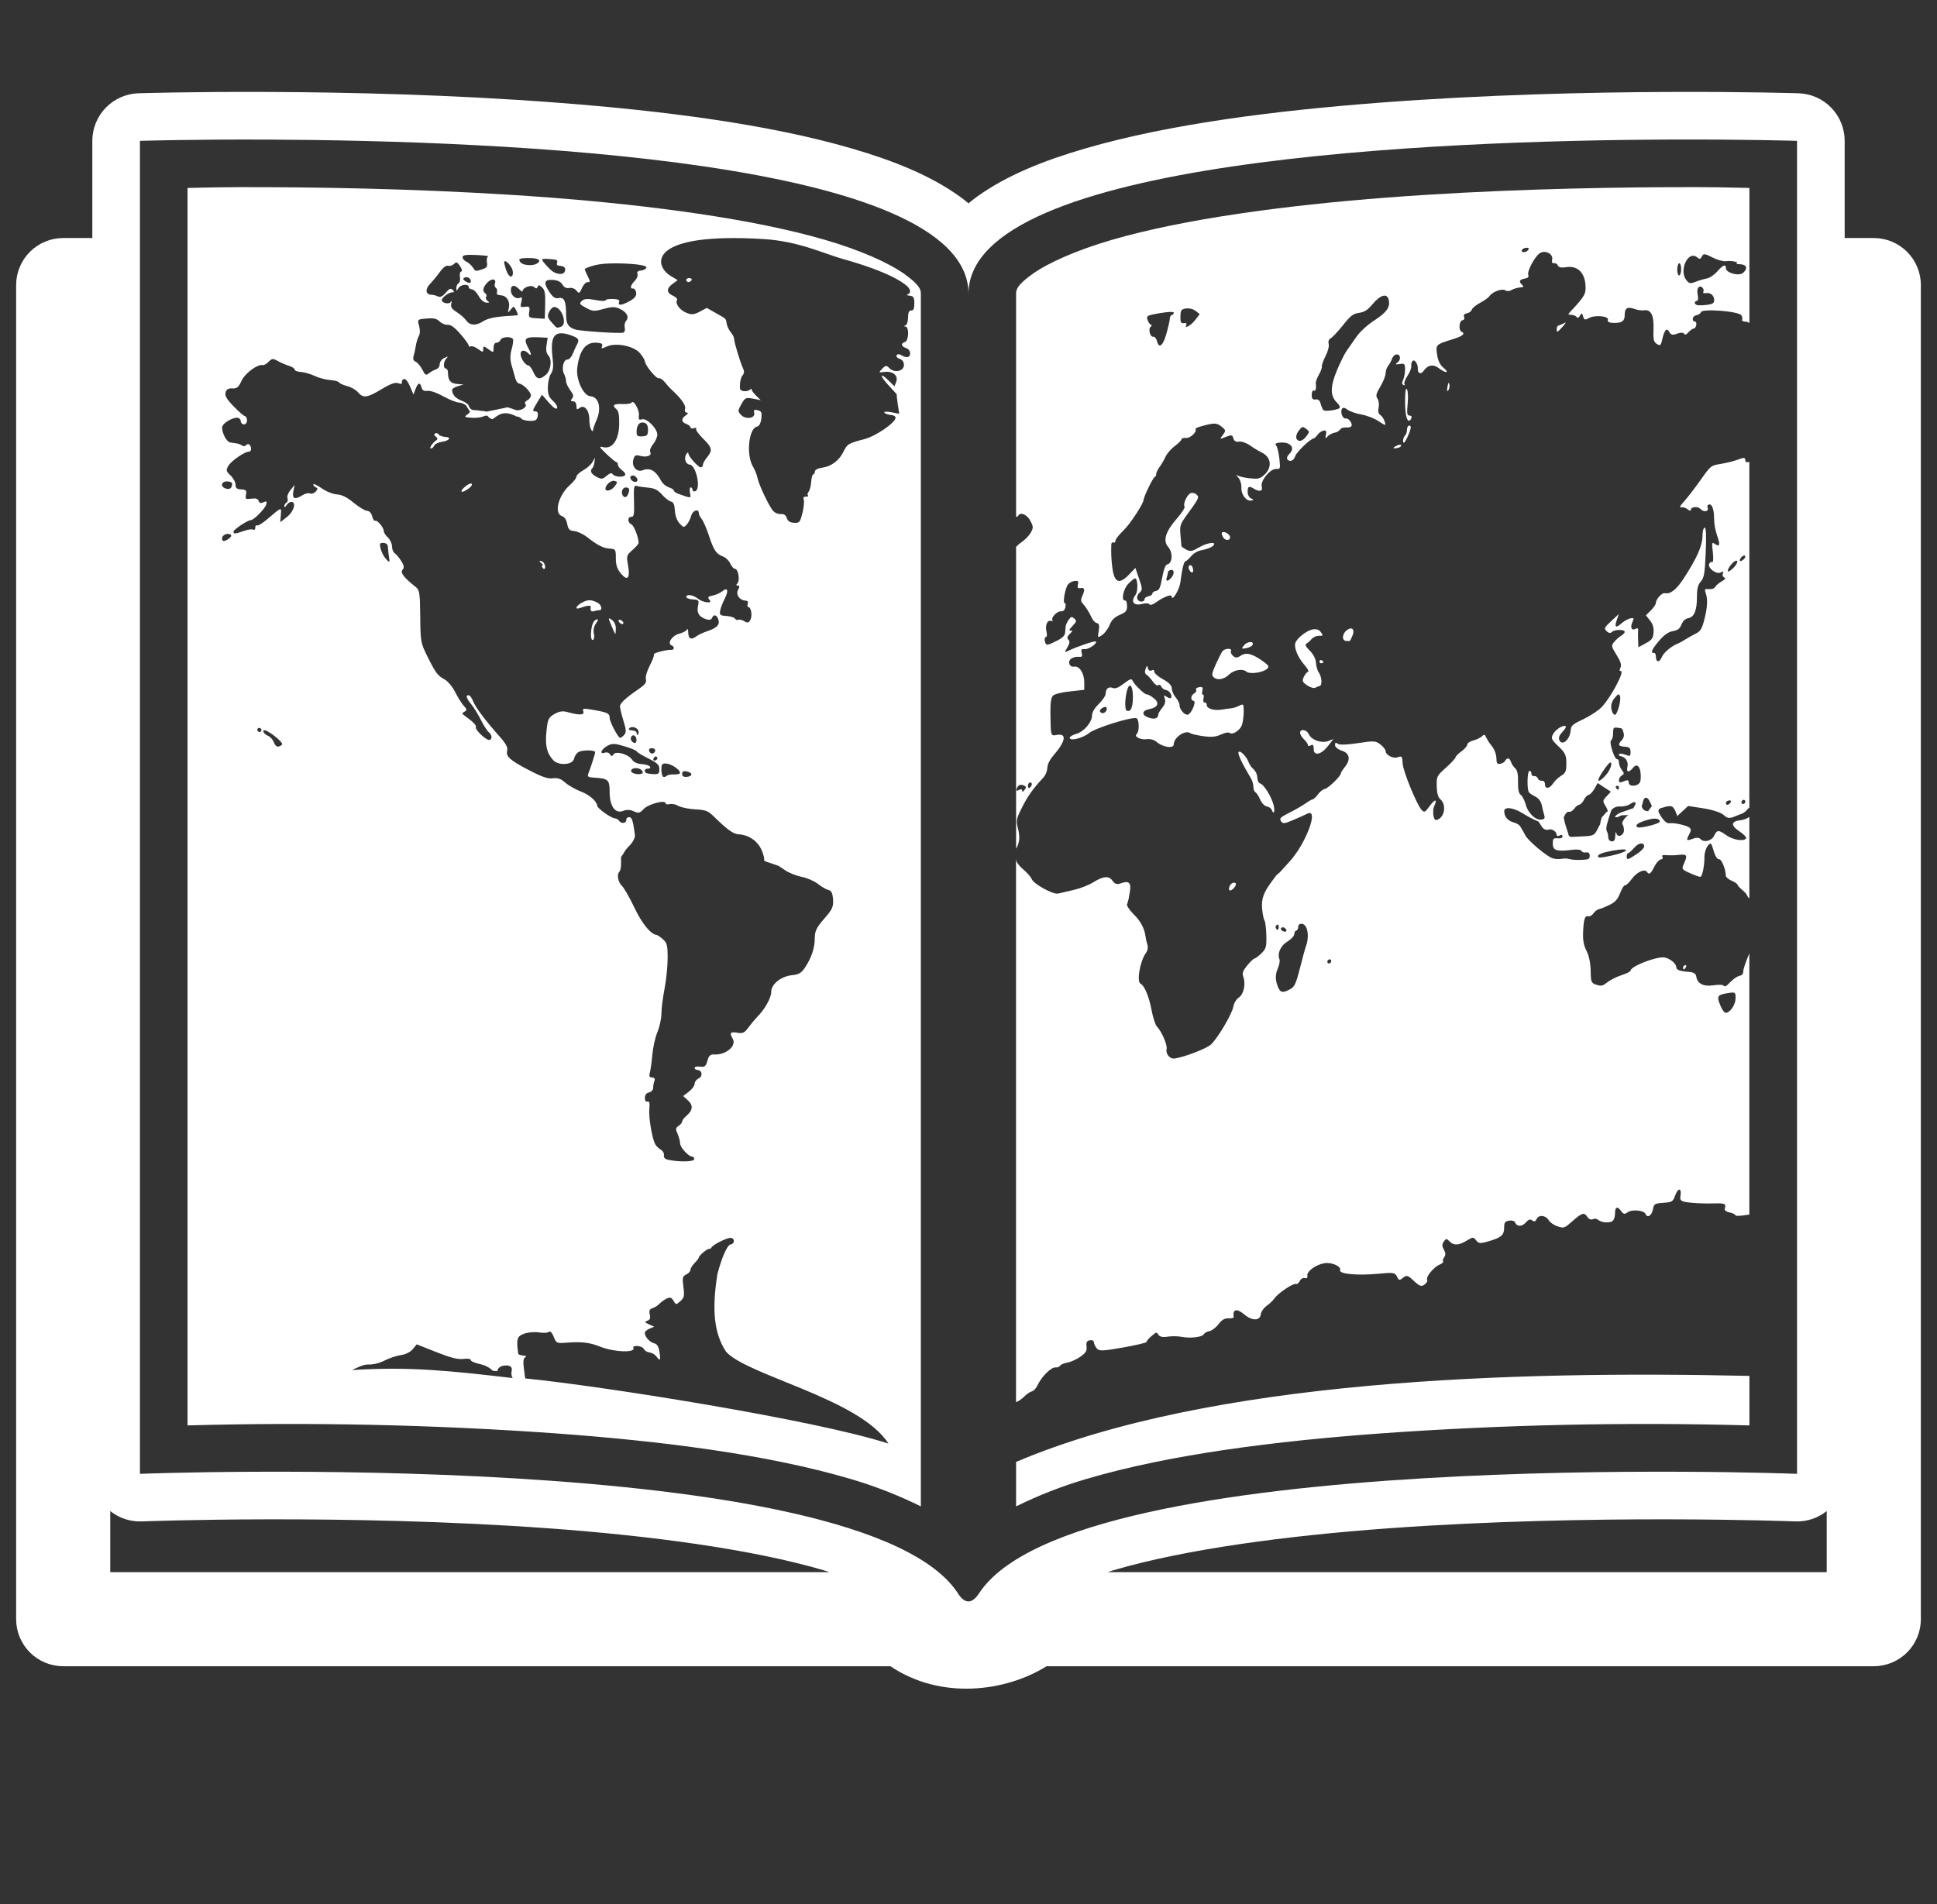 <svg width="60" height="59" viewBox="0 0 60 59" fill="none" xmlns="http://www.w3.org/2000/svg">
<rect x="0" y="0" width="60" height="59" fill="#333333" stroke="none"/>
<g clipPath="url(#clip0_1355_1275)">
<path d="M51.656 5.8C49.281 5.81 46.118 5.881 42.966 6.121C39.814 6.362 36.669 6.783 34.447 7.43C33.336 7.754 32.462 8.146 31.979 8.492C31.497 8.838 31.475 8.979 31.474 9.1V16.021C31.5 16.007 31.533 15.991 31.539 15.98C31.546 15.965 31.556 15.953 31.569 15.943C31.581 15.933 31.596 15.926 31.612 15.923C31.703 15.903 31.838 15.988 31.916 16.138C32.012 16.321 32.013 16.352 31.928 16.503C31.876 16.596 31.741 16.734 31.629 16.809C31.556 16.859 31.52 16.899 31.474 16.943V26.295C31.58 26.119 31.6 25.938 31.535 25.677C31.47 25.419 31.476 25.381 31.655 25.023C31.829 24.673 31.997 24.436 32.319 24.092C32.391 24.008 32.434 23.904 32.442 23.794C32.442 23.687 32.514 23.543 32.644 23.391C33.012 22.962 33.051 22.715 32.739 22.77C32.544 22.806 32.546 22.819 32.537 22.08C32.534 21.773 32.559 21.613 32.616 21.555C32.668 21.503 32.871 21.452 33.143 21.422L33.586 21.373V21.142C33.586 20.864 33.436 20.625 33.277 20.654C33.133 20.68 33.058 20.511 33.171 20.414C33.237 20.367 33.317 20.345 33.398 20.35C33.521 20.359 33.536 20.343 33.507 20.232C33.479 20.123 33.495 20.103 33.605 20.112C33.73 20.121 34.002 19.929 33.94 19.875C33.909 19.848 33.367 20.032 33.108 20.156C32.967 20.224 32.966 20.221 33.062 20.059C33.137 19.934 33.145 19.876 33.094 19.82C33.042 19.765 33.054 19.722 33.141 19.638C33.229 19.551 33.235 19.529 33.165 19.538C33.101 19.547 33.118 19.504 33.221 19.396C33.35 19.261 33.356 19.235 33.276 19.164C33.195 19.095 33.176 19.099 33.101 19.207C33.059 19.266 33.028 19.331 33.01 19.401C33.006 19.441 32.999 19.53 32.993 19.6C32.987 19.69 32.913 19.764 32.745 19.849C32.428 20.009 32.402 20.012 32.366 19.87C32.348 19.803 32.361 19.744 32.395 19.738C32.429 19.733 32.439 19.663 32.418 19.581C32.368 19.38 32.435 19.209 32.554 19.236C32.606 19.248 32.629 19.239 32.605 19.219C32.534 19.157 32.741 18.93 32.859 18.941C32.932 18.949 32.979 18.907 33.001 18.814C33.018 18.739 33.009 18.681 32.98 18.686C32.921 18.697 32.971 18.338 33.055 18.152C33.085 18.084 33.177 18.02 33.264 18.005C33.389 17.982 33.414 18.002 33.389 18.109C33.365 18.207 33.385 18.235 33.471 18.22C33.6 18.196 33.615 18.271 33.522 18.472C33.474 18.574 33.478 18.632 33.535 18.694C33.627 18.793 33.74 18.971 33.824 19.153C33.858 19.226 33.927 19.295 33.979 19.307C34.048 19.322 34.061 19.382 34.033 19.55C33.996 19.765 33.999 19.769 34.137 19.678C34.215 19.625 34.321 19.486 34.37 19.366C34.438 19.205 34.519 19.124 34.686 19.05C34.881 18.966 34.911 18.927 34.911 18.773C34.911 18.675 34.886 18.599 34.852 18.605C34.72 18.628 34.792 18.246 34.95 18.087C35.037 18 35.129 17.925 35.154 17.92C35.243 17.904 35.26 18.309 35.176 18.426C35.011 18.654 35.114 18.782 35.403 18.707C35.493 18.683 35.583 18.691 35.604 18.722C35.628 18.759 35.698 18.74 35.803 18.666C36.057 18.486 36.296 18.397 36.296 18.483C36.296 18.654 36.529 18.281 36.559 18.061C36.621 17.604 36.672 17.396 36.725 17.387C36.754 17.381 36.833 17.311 36.899 17.23C36.989 17.129 37.112 17.062 37.246 17.041C37.37 17.018 37.51 16.965 37.559 16.925C37.738 16.774 37.434 16.794 37.157 16.951C36.913 17.089 36.879 17.096 36.744 17.028C36.664 16.987 36.595 16.936 36.595 16.914L36.565 16.57C36.542 16.296 36.559 16.237 36.734 15.997C37.136 15.443 37.151 15.414 37.075 15.332C37.052 15.309 37.025 15.292 36.995 15.282C36.965 15.272 36.933 15.268 36.901 15.272C36.788 15.292 36.633 15.607 36.693 15.697C36.713 15.728 36.604 15.896 36.452 16.07C36.105 16.466 36.017 16.75 36.181 16.939C36.341 17.125 36.321 17.459 36.148 17.491C36.103 17.498 36.041 17.663 36 17.895C35.942 18.213 35.906 18.29 35.811 18.308C35.746 18.319 35.694 18.357 35.694 18.392C35.694 18.426 35.64 18.463 35.574 18.475C35.507 18.487 35.454 18.526 35.454 18.561C35.454 18.665 35.272 18.664 35.231 18.56C35.209 18.502 35.234 18.424 35.296 18.366C35.393 18.275 35.392 18.248 35.284 17.932L35.169 17.596L34.986 17.788C34.674 18.119 34.52 18.064 34.457 17.599C34.424 17.355 34.413 17.109 34.424 16.863C34.427 16.818 34.457 16.793 34.49 16.808C34.523 16.824 34.552 16.799 34.552 16.753C34.552 16.707 34.664 16.565 34.798 16.437C35.006 16.239 35.419 15.607 35.425 15.481C35.428 15.388 35.72 14.789 35.765 14.781C35.792 14.777 35.814 14.736 35.814 14.69C35.814 14.644 35.863 14.543 35.92 14.466C35.978 14.388 36.061 14.245 36.105 14.148C36.149 14.052 36.277 13.903 36.391 13.819C36.505 13.735 36.598 13.64 36.598 13.61C36.598 13.58 36.66 13.563 36.738 13.569C36.869 13.58 37.076 13.39 37.034 13.298C37.025 13.279 37.079 13.245 37.154 13.224C37.599 13.095 37.683 13.093 37.83 13.212C37.976 13.329 37.978 13.341 37.877 13.477C37.774 13.615 37.777 13.615 37.971 13.536C38.143 13.467 38.176 13.473 38.204 13.582C38.226 13.664 38.286 13.7 38.378 13.683C38.456 13.669 38.61 13.722 38.718 13.8C38.827 13.877 38.992 13.976 39.085 14.022C39.386 14.166 39.415 14.495 39.148 14.726C39.024 14.833 38.965 14.846 38.719 14.82C38.562 14.804 38.394 14.766 38.344 14.738C38.28 14.7 38.284 14.719 38.356 14.794C38.411 14.853 38.458 14.994 38.452 15.107C38.446 15.331 38.606 15.538 38.761 15.507C38.843 15.491 38.841 15.482 38.751 15.442C38.693 15.417 38.646 15.327 38.646 15.242C38.646 15.065 38.687 15.046 38.852 15.148C39.02 15.25 39.122 15.217 39.083 15.07C39.038 14.895 39.352 14.515 39.532 14.529C39.66 14.539 39.663 14.527 39.629 14.208C39.608 14.026 39.565 13.846 39.533 13.808C39.49 13.759 39.505 13.735 39.587 13.721C39.944 13.66 40.15 13.863 39.938 14.063C39.881 14.117 39.85 14.191 39.874 14.227C39.941 14.327 40.078 14.277 40.118 14.137C40.154 14.015 40.574 13.607 40.685 13.587C40.714 13.582 40.772 13.529 40.813 13.47C40.858 13.408 40.923 13.363 40.996 13.342C41.078 13.328 41.095 13.359 41.071 13.471C41.043 13.592 41.053 13.602 41.119 13.526C41.178 13.467 41.252 13.426 41.334 13.408C41.409 13.395 41.487 13.351 41.51 13.31C41.532 13.268 41.61 13.239 41.685 13.245C41.758 13.251 41.836 13.236 41.856 13.211C41.914 13.14 41.782 12.949 41.688 12.966C41.591 12.983 41.509 12.779 41.568 12.668C41.595 12.618 41.652 12.626 41.737 12.691C41.808 12.746 42.003 12.814 42.167 12.842C42.333 12.87 42.573 12.963 42.701 13.048C42.926 13.198 42.933 13.198 42.891 13.06C42.868 12.982 42.806 12.89 42.756 12.858C42.696 12.819 42.678 12.743 42.703 12.632C42.724 12.54 42.71 12.415 42.67 12.355C42.609 12.264 42.623 12.202 42.76 11.972C42.849 11.821 42.921 11.638 42.921 11.564C42.921 11.49 42.957 11.386 43 11.332C43.05 11.267 43.09 11.194 43.118 11.117C43.14 11.052 43.197 10.993 43.245 10.984C43.376 10.96 43.412 11.132 43.295 11.224C43.209 11.292 43.219 11.301 43.358 11.278C43.502 11.254 43.523 11.275 43.523 11.444C43.523 11.55 43.497 11.694 43.464 11.765C43.422 11.855 43.424 11.905 43.473 11.928C43.514 11.947 43.526 11.935 43.504 11.902C43.483 11.869 43.526 11.752 43.6 11.641C43.674 11.53 43.725 11.392 43.716 11.334C43.707 11.277 43.725 11.207 43.759 11.181C43.826 11.124 43.927 11.285 43.918 11.432C43.909 11.569 44.018 11.609 44.093 11.497C44.22 11.307 44.401 11.274 44.571 11.409C44.661 11.481 44.763 11.533 44.799 11.527C44.835 11.521 44.797 11.461 44.712 11.393C44.611 11.313 44.542 11.175 44.516 10.995C44.469 10.677 44.474 10.673 44.989 10.514C45.314 10.414 45.402 10.337 45.27 10.275C45.174 10.231 45.198 9.941 45.298 9.923C45.352 9.913 45.373 9.873 45.352 9.819C45.329 9.759 45.355 9.723 45.438 9.708C45.504 9.697 45.573 9.645 45.591 9.593C45.609 9.542 45.727 9.445 45.854 9.379C45.98 9.313 46.11 9.219 46.143 9.17C46.235 9.036 46.533 8.93 46.63 8.996C46.677 9.029 46.759 9.025 46.819 8.987C46.878 8.95 46.993 8.914 47.076 8.908C47.198 8.898 47.212 8.883 47.151 8.828C47.037 8.725 47.061 8.663 47.225 8.633C47.331 8.615 47.364 8.582 47.339 8.519C47.297 8.411 47.528 7.969 47.688 7.85C47.707 7.836 47.729 7.825 47.752 7.818C47.792 7.805 47.834 7.801 47.876 7.808C47.999 7.828 48.108 7.925 48.079 8.043C48.06 8.124 48.08 8.164 48.135 8.154C48.183 8.146 48.238 8.179 48.257 8.228C48.279 8.284 48.373 8.303 48.511 8.279C48.841 8.223 49.073 8.424 49.108 8.796C49.136 9.101 49.103 9.163 48.66 9.639C48.561 9.746 48.56 9.752 48.672 9.754C48.737 9.756 48.812 9.785 48.837 9.82C48.869 9.865 48.899 9.854 48.942 9.779C48.992 9.69 49.008 9.694 49.038 9.804C49.067 9.913 49.099 9.922 49.211 9.857C49.398 9.75 49.847 9.791 49.806 9.911C49.785 9.971 49.846 10.002 49.987 10.005C50.246 10.009 50.327 9.949 50.327 9.752C50.327 9.546 50.412 9.493 50.623 9.57C50.722 9.606 50.853 9.626 50.916 9.615C51.136 9.576 51.234 9.762 51.219 10.19C51.207 10.521 51.224 10.599 51.323 10.657C51.432 10.722 51.444 10.71 51.491 10.509C51.56 10.215 51.628 10.143 51.708 10.286C51.76 10.379 51.814 10.39 51.947 10.339C52.049 10.3 52.137 10.298 52.163 10.337C52.194 10.385 52.232 10.374 52.304 10.291C52.359 10.23 52.432 10.179 52.465 10.179C52.497 10.181 52.532 10.13 52.543 10.067C52.554 10.004 52.535 9.957 52.499 9.963C52.464 9.969 52.434 9.932 52.434 9.881C52.434 9.828 52.486 9.777 52.55 9.766C52.613 9.754 52.676 9.711 52.688 9.671C52.724 9.553 53.869 9.644 53.94 9.77C53.971 9.825 53.981 9.889 53.961 9.913C53.943 9.936 53.997 9.962 54.084 9.969C54.136 9.973 54.161 9.99 54.189 10.007V5.823C53.523 5.81 53.174 5.792 51.656 5.8ZM47.26 7.679C47.329 7.667 47.369 7.688 47.349 7.727C47.3 7.817 47.136 7.846 47.136 7.764C47.136 7.73 47.192 7.691 47.26 7.679ZM52.809 7.88C52.855 7.884 52.924 7.914 53.039 7.974C53.188 8.051 53.377 8.104 53.461 8.092C53.623 8.068 53.889 8.121 53.791 8.159C53.758 8.171 53.812 8.184 53.911 8.188C54.11 8.197 54.147 8.324 53.989 8.457C53.861 8.565 53.461 8.453 53.461 8.31C53.461 8.172 53.369 8.208 53.186 8.418C53.098 8.518 52.955 8.613 52.867 8.629C52.779 8.644 52.621 8.691 52.517 8.733C52.355 8.797 52.311 8.786 52.224 8.662C52.035 8.395 52.23 7.907 52.458 7.924C52.494 7.927 52.529 7.942 52.557 7.965C52.655 8.041 52.672 8.039 52.718 7.943C52.741 7.897 52.763 7.875 52.809 7.879M52.014 8.156C52.047 8.15 52.075 8.23 52.075 8.334C52.075 8.438 52.047 8.529 52.014 8.535C51.981 8.541 51.954 8.461 51.954 8.356C51.954 8.252 51.981 8.161 52.014 8.156ZM52.681 8.881C52.742 8.893 52.796 8.978 52.76 9.046C52.743 9.077 52.78 9.094 52.842 9.082C52.983 9.057 53.098 9.154 53.098 9.301C53.098 9.389 53.053 9.42 52.902 9.442C52.803 9.456 52.702 9.462 52.602 9.459C52.488 9.448 52.456 9.34 52.561 9.321C52.602 9.314 52.612 9.242 52.588 9.133C52.564 9.025 52.576 8.934 52.62 8.898C52.629 8.891 52.638 8.885 52.649 8.883C52.659 8.88 52.67 8.879 52.681 8.881ZM42.838 9.167C42.926 9.143 42.989 9.18 43.015 9.283C43.072 9.51 42.957 9.676 42.569 9.929C42.358 10.065 42.131 10.272 42.02 10.43L41.711 10.873C41.645 10.967 41.508 11.244 41.407 11.489C41.199 11.993 41.202 12.277 41.419 12.48C41.486 12.545 41.522 12.62 41.493 12.644C41.425 12.7 41.079 12.751 41.008 12.714C40.978 12.7 40.935 12.613 40.912 12.522C40.885 12.41 40.832 12.361 40.752 12.376C40.665 12.392 40.632 12.355 40.632 12.235C40.632 12.144 40.659 12.086 40.694 12.102C40.751 12.13 40.778 12.041 40.757 11.881C40.751 11.835 40.794 11.714 40.853 11.611C40.912 11.508 40.954 11.392 40.946 11.353C40.938 11.314 40.989 11.17 41.06 11.031C41.133 10.89 41.175 10.727 41.157 10.658C41.136 10.576 41.158 10.516 41.224 10.478C41.28 10.447 41.45 10.264 41.603 10.072C41.839 9.776 41.913 9.72 42.099 9.693C42.269 9.667 42.364 9.606 42.518 9.421C42.638 9.278 42.75 9.191 42.838 9.167M36.736 9.558C36.841 9.544 36.947 9.57 37.034 9.631L37.162 9.733L37.021 9.916C36.885 10.092 36.672 10.205 36.749 10.061C36.769 10.022 36.735 10 36.673 10.011C36.582 10.027 36.559 9.986 36.565 9.809C36.568 9.611 36.586 9.585 36.736 9.558ZM36.236 9.665C36.312 9.663 36.358 9.67 36.358 9.688C36.357 9.706 36.351 9.723 36.34 9.736C36.329 9.749 36.314 9.759 36.297 9.762C36.264 9.768 36.237 9.814 36.237 9.865C36.237 9.916 36.191 10.123 36.134 10.326C36.025 10.717 35.901 10.819 35.839 10.57C35.818 10.487 35.768 10.425 35.725 10.433C35.627 10.451 35.558 10.195 35.643 10.125C35.683 10.092 35.686 10.067 35.649 10.059C35.617 10.052 35.571 9.986 35.547 9.912C35.506 9.782 35.518 9.775 35.931 9.701V9.702C36.053 9.681 36.159 9.668 36.236 9.665ZM48.496 10.003C48.5 9.988 48.481 9.993 48.441 10.016C48.381 10.05 48.306 10.081 48.276 10.087C48.245 10.092 48.22 10.139 48.22 10.191C48.22 10.314 48.235 10.309 48.407 10.117C48.441 10.082 48.471 10.044 48.496 10.003ZM44.868 11.865C44.852 11.903 44.842 11.943 44.837 11.984C44.815 12.102 44.822 12.143 44.861 12.097C44.895 12.041 44.907 11.976 44.896 11.912C44.887 11.869 44.878 11.854 44.868 11.865ZM43.556 12.053C43.534 12.08 43.524 12.21 43.524 12.453C43.523 12.927 43.609 13.161 43.714 12.968C43.743 12.914 43.724 12.88 43.664 12.877C43.584 12.873 43.574 12.809 43.603 12.508C43.623 12.308 43.612 12.107 43.581 12.061C43.572 12.047 43.563 12.044 43.556 12.053ZM43.642 13.187C43.609 13.193 43.582 13.252 43.582 13.319C43.582 13.386 43.556 13.465 43.523 13.492C43.462 13.542 43.437 13.728 43.491 13.718C43.507 13.715 43.56 13.622 43.611 13.51C43.718 13.276 43.727 13.172 43.642 13.187ZM40.348 13.233C40.376 13.228 40.407 13.248 40.46 13.288C40.566 13.371 40.566 13.384 40.472 13.509C40.369 13.647 40.262 13.695 40.191 13.634C40.123 13.575 40.145 13.445 40.248 13.321C40.292 13.266 40.319 13.237 40.348 13.232M43.367 13.778C43.337 13.78 43.309 13.788 43.282 13.801C43.216 13.83 43.161 13.866 43.161 13.879C43.161 13.892 43.215 13.893 43.282 13.881C43.349 13.869 43.402 13.834 43.402 13.803C43.401 13.787 43.389 13.778 43.367 13.778ZM54.019 14.19C53.986 14.187 53.93 14.204 53.836 14.24C53.712 14.287 53.472 14.346 53.302 14.373C52.997 14.421 52.993 14.425 52.676 14.873C52.5 15.121 52.273 15.416 52.171 15.529C52.033 15.68 52.011 15.73 52.086 15.718C52.157 15.714 52.227 15.738 52.281 15.784C52.333 15.829 52.376 15.836 52.376 15.798C52.376 15.698 52.591 15.679 52.677 15.772C52.776 15.879 52.941 15.85 52.895 15.733C52.875 15.681 52.895 15.639 52.943 15.63C53.039 15.613 53.097 15.796 53.097 16.115C53.097 16.241 53.14 16.457 53.19 16.597C53.291 16.882 53.271 16.957 53.12 16.853C53.027 16.788 53.022 16.808 53.056 17.11C53.077 17.295 53.07 17.427 53.04 17.413C53.01 17.399 52.968 17.422 52.946 17.464C52.879 17.587 53.161 17.807 53.297 17.738C53.379 17.696 53.401 17.704 53.369 17.763C53.344 17.81 53.36 17.866 53.404 17.887C53.465 17.915 53.446 17.947 53.328 18.015C53.241 18.065 53.151 18.142 53.128 18.186C53.104 18.232 53.022 18.261 52.936 18.253C52.801 18.242 52.792 18.253 52.836 18.376C52.903 18.566 52.889 18.836 52.787 19.219C52.717 19.487 52.669 19.562 52.524 19.633C52.411 19.69 52.302 19.752 52.195 19.818C52.112 19.871 52.017 19.923 51.984 19.936C51.791 20.003 51.532 20.219 51.476 20.357C51.403 20.538 51.292 20.527 51.292 20.34C51.292 20.272 51.264 20.222 51.231 20.228C51.111 20.249 51.175 20.1 51.397 19.848C51.557 19.664 51.679 19.579 51.819 19.554C51.971 19.527 52.033 19.48 52.086 19.349C52.13 19.239 52.202 19.17 52.292 19.154C52.479 19.121 52.564 18.916 52.564 18.5C52.564 18.237 52.593 18.122 52.684 18.017C52.786 17.899 52.809 17.769 52.836 17.108C52.858 16.576 52.847 16.34 52.802 16.348C52.767 16.354 52.737 16.46 52.737 16.583C52.737 16.899 52.58 17.262 52.165 17.905C51.932 18.267 51.742 18.418 51.568 18.378C51.479 18.359 51.291 18.567 51.291 18.686C51.291 18.725 51.222 18.826 51.138 18.911L50.983 19.065L51.111 19.226C51.197 19.332 51.234 19.457 51.22 19.599C51.204 19.78 51.168 19.828 50.976 19.932L50.75 20.054L50.742 19.823C50.736 19.719 50.736 19.614 50.742 19.51C50.748 19.466 50.713 19.453 50.665 19.482C50.542 19.553 50.488 19.439 50.565 19.274C50.621 19.155 50.613 19.138 50.506 19.158C50.437 19.17 50.314 19.238 50.231 19.31C50.046 19.471 50.002 19.44 50.083 19.205L50.144 19.024L49.908 19.244C49.689 19.448 49.679 19.471 49.767 19.557C49.827 19.616 49.886 19.626 49.928 19.581C50.008 19.499 50.326 19.495 50.326 19.577C50.326 19.609 50.276 19.662 50.218 19.695C50.14 19.748 50.069 19.81 50.007 19.881C49.903 20.001 49.905 20.019 50.073 20.29C50.201 20.494 50.235 20.602 50.194 20.686C50.16 20.759 50.162 20.797 50.2 20.79C50.353 20.763 49.877 21.652 49.591 21.929C49.482 22.035 49.228 22.197 49.029 22.291C48.711 22.44 48.664 22.483 48.653 22.627C48.629 22.927 48.38 23.132 48.297 22.919C48.272 22.856 48.307 22.77 48.397 22.678C48.474 22.599 48.52 22.521 48.5 22.504C48.433 22.445 48.188 22.596 48.109 22.744C48.038 22.877 48.054 22.914 48.275 23.125C48.485 23.327 48.519 23.399 48.519 23.646C48.519 23.899 48.499 23.946 48.353 24.039C48.258 24.101 48.175 24.18 48.109 24.271C48.002 24.44 47.857 24.457 47.857 24.3C47.857 24.23 47.817 24.182 47.765 24.191C47.739 24.195 47.712 24.19 47.689 24.177C47.666 24.164 47.648 24.144 47.637 24.12C47.618 24.071 47.565 24.037 47.519 24.046C47.473 24.054 47.436 24.017 47.436 23.965C47.436 23.913 47.408 23.877 47.375 23.883C47.306 23.894 47.294 24.464 47.361 24.549C47.385 24.581 47.477 24.64 47.563 24.682C47.611 24.709 47.652 24.744 47.685 24.787C47.718 24.83 47.741 24.88 47.754 24.932C47.772 25.027 47.805 25.163 47.829 25.237C47.863 25.346 47.849 25.376 47.752 25.393C47.573 25.425 47.332 25.197 47.26 24.927C47.224 24.795 47.153 24.66 47.104 24.625C47.043 24.584 47.017 24.454 47.022 24.226C47.027 23.996 47 23.862 46.936 23.806C46.877 23.751 46.831 23.682 46.803 23.606C46.762 23.477 46.682 23.463 46.622 23.575C46.602 23.613 46.532 23.654 46.468 23.666C46.377 23.682 46.352 23.642 46.352 23.487C46.343 23.353 46.294 23.224 46.212 23.117C46.14 23.032 46.079 22.938 46.03 22.837C45.999 22.755 45.969 22.747 45.91 22.809C45.867 22.855 45.745 22.913 45.639 22.941C45.533 22.968 45.449 23.026 45.449 23.07C45.449 23.114 45.366 23.209 45.267 23.281C45.168 23.352 45.087 23.434 45.087 23.463C45.087 23.493 44.954 23.637 44.792 23.782C44.503 24.04 44.498 24.055 44.504 24.36C44.507 24.571 44.543 24.701 44.617 24.765C44.824 24.945 44.738 25.362 44.486 25.407C44.4 25.422 44.36 25.116 44.428 24.969C44.533 24.745 44.446 24.751 44.281 24.979C44.149 25.162 44.121 25.178 44.048 25.108C43.898 24.965 43.456 23.89 43.447 23.646C43.438 23.434 43.423 23.414 43.297 23.462C43.154 23.516 42.919 23.393 42.919 23.264C42.918 23.226 42.847 23.137 42.761 23.067C42.621 22.952 42.548 22.948 42.069 23.024C41.747 23.075 41.497 23.084 41.444 23.047C41.371 22.996 41.354 23.004 41.354 23.088C41.354 23.145 41.449 23.222 41.565 23.259C41.81 23.338 41.845 23.534 41.655 23.767C41.589 23.848 41.535 23.934 41.535 23.959C41.535 24.044 41.144 24.425 41.037 24.445C40.978 24.455 40.885 24.529 40.828 24.608C40.771 24.688 40.698 24.759 40.663 24.765C40.629 24.771 40.531 24.827 40.446 24.889C40.287 24.994 40.123 25.088 39.953 25.173C39.659 25.322 39.623 25.357 39.679 25.441C39.737 25.527 39.78 25.525 40.053 25.409C40.222 25.338 40.42 25.249 40.492 25.212C40.869 25.019 40.459 26.132 39.945 26.695L39.64 27.03L39.541 27.111L39.393 27.312C39.135 27.657 39.066 27.856 39.096 28.168C39.112 28.328 39.145 28.488 39.17 28.524C39.195 28.56 39.22 28.766 39.226 28.983C39.234 29.335 39.218 29.392 39.082 29.529C38.997 29.613 38.899 29.688 38.862 29.696C38.826 29.704 38.721 29.804 38.629 29.918C38.499 30.081 38.472 30.154 38.51 30.256C38.594 30.479 38.527 30.805 38.376 30.904C38.295 30.957 38.225 31.075 38.203 31.192C38.162 31.419 37.73 32.15 37.515 32.358C37.387 32.483 36.701 32.749 36.387 32.796C36.239 32.818 36.1 32.654 36.137 32.5C36.166 32.379 35.982 31.953 35.836 31.806C35.79 31.759 35.715 31.53 35.671 31.298C35.593 30.882 35.45 30.537 35.333 30.482C35.201 30.42 35.309 29.787 35.496 29.525C35.522 29.49 35.54 29.448 35.548 29.405C35.556 29.361 35.554 29.317 35.542 29.274C35.516 29.189 35.496 29.101 35.483 29.013C35.453 28.769 35.33 28.537 35.12 28.331C35.005 28.218 34.91 28.084 34.91 28.032C34.91 28.027 34.901 28.026 34.901 28.023L34.913 28.019L34.957 27.866L34.998 27.628C35.047 27.352 34.966 27.276 34.72 27.367C34.597 27.412 34.536 27.394 34.461 27.289C34.347 27.126 34.175 27.142 33.848 27.346C33.719 27.426 33.453 27.529 33.254 27.574C33.095 27.61 32.936 27.647 32.777 27.685C32.625 27.723 32.02 27.392 31.959 27.237C31.932 27.17 31.813 27.034 31.694 26.936C31.575 26.837 31.478 26.709 31.478 26.648C31.478 26.639 31.474 26.631 31.472 26.623V43.442C31.541 43.419 31.643 43.351 31.718 43.277C31.8 43.194 31.911 43.119 31.963 43.109C32.016 43.099 32.096 43.012 32.142 42.913C32.264 42.652 32.562 42.356 32.691 42.368C32.751 42.374 32.816 42.35 32.835 42.315C32.853 42.28 32.955 42.237 33.06 42.219C33.166 42.2 33.348 42.117 33.464 42.036C33.638 41.913 33.67 41.858 33.656 41.717C33.642 41.581 33.665 41.542 33.763 41.525C33.831 41.513 33.884 41.54 33.884 41.586C33.884 41.631 33.923 41.715 33.969 41.773C34.044 41.865 34.137 41.864 34.782 41.751C35.183 41.68 35.512 41.603 35.512 41.578C35.512 41.553 35.582 41.471 35.668 41.396C35.815 41.268 35.83 41.265 35.883 41.355C35.919 41.417 36.017 41.439 36.161 41.415C36.284 41.395 36.48 41.396 36.596 41.419C36.871 41.472 37.239 41.43 37.287 41.339C37.308 41.3 37.386 41.257 37.461 41.243C37.536 41.23 37.663 41.134 37.743 41.03C37.854 40.887 37.929 40.843 38.054 40.847C38.145 40.85 38.22 40.833 38.214 40.808C38.177 40.558 38.307 40.527 38.55 40.731C38.788 40.93 39.027 40.926 39.054 40.722C39.065 40.641 39.147 40.522 39.238 40.456C39.332 40.389 39.416 40.309 39.487 40.218C39.597 40.06 40.066 39.747 40.142 39.782C40.174 39.798 40.226 39.759 40.257 39.695C40.292 39.624 40.351 39.587 40.413 39.6C40.485 39.616 40.509 39.594 40.496 39.519C40.475 39.389 40.772 39.176 41.03 39.137C41.255 39.103 41.551 39.237 41.511 39.355C41.47 39.472 42.048 39.526 42.687 39.465C43.158 39.419 43.213 39.427 43.272 39.553C43.33 39.676 43.353 39.679 43.46 39.59C43.569 39.499 43.607 39.509 43.796 39.686C43.976 39.853 44.028 39.872 44.127 39.798C44.192 39.751 44.229 39.684 44.208 39.652C44.155 39.572 44.403 39.266 44.587 39.184C44.671 39.148 44.723 39.103 44.703 39.085C44.682 39.068 44.696 39.01 44.734 38.955C44.785 38.88 44.783 38.821 44.724 38.716C44.664 38.604 44.664 38.554 44.724 38.466C44.791 38.37 44.812 38.37 44.9 38.462C45.028 38.596 45.191 38.588 45.438 38.436C45.621 38.324 45.643 38.323 45.724 38.43C45.801 38.532 45.854 38.535 46.128 38.454C46.51 38.341 46.593 38.264 46.593 38.027C46.593 37.875 46.619 37.841 46.747 37.819C46.831 37.804 46.913 37.829 46.931 37.875C46.984 38.011 47.145 38.011 47.264 37.876C47.351 37.778 47.393 37.766 47.461 37.813C47.529 37.86 47.559 37.85 47.599 37.767C47.668 37.626 47.883 37.651 47.975 37.81C48.015 37.877 48.138 37.962 48.25 37.997C48.446 38.06 48.459 38.055 48.706 37.837C49.01 37.569 49.07 37.553 49.172 37.708C49.216 37.772 49.289 37.802 49.336 37.775C49.362 37.762 49.391 37.757 49.42 37.76C49.449 37.763 49.476 37.774 49.499 37.792C49.596 37.877 49.832 37.901 49.942 37.837C49.988 37.81 50.026 37.706 50.026 37.605C50.026 37.389 50.099 37.358 50.217 37.525C50.286 37.62 50.328 37.628 50.414 37.562C50.547 37.462 50.926 37.496 50.972 37.614C51.026 37.749 51.161 37.667 51.2 37.476C51.235 37.296 51.247 37.288 51.524 37.267C51.8 37.245 51.817 37.236 51.891 37.035C51.934 36.917 51.984 36.859 52.02 36.858C52.054 36.86 52.076 36.92 52.055 37.041C52.032 37.168 52.058 37.208 52.184 37.236C52.362 37.275 52.769 37.297 53.123 37.285C53.42 37.276 53.474 37.301 53.43 37.427C53.407 37.495 53.455 37.539 53.577 37.565C53.676 37.587 53.757 37.627 53.757 37.654C53.757 37.681 53.919 37.675 54.116 37.64C54.149 37.634 54.159 37.637 54.187 37.633V29.539C54.084 29.781 54.001 30.015 54.001 30.079C54.001 30.166 53.963 30.219 53.889 30.232C53.827 30.243 53.707 30.32 53.623 30.404C53.452 30.577 53.438 30.583 53.374 30.528C53.349 30.507 53.208 30.507 53.06 30.529C52.766 30.573 52.574 30.472 52.544 30.259C52.531 30.161 52.462 30.122 52.275 30.108C52.029 30.091 51.923 30.047 51.923 29.962C51.922 29.856 51.726 29.695 51.562 29.666C51.322 29.623 50.508 29.939 50.508 30.075C50.508 30.101 50.384 30.164 50.233 30.212C50.081 30.261 49.882 30.36 49.79 30.433C49.645 30.549 49.6 30.56 49.45 30.511C49.29 30.459 49.277 30.427 49.272 30.076C49.267 29.836 49.221 29.613 49.144 29.462C49.056 29.29 49.026 29.126 49.038 28.865C49.058 28.46 49.092 28.365 49.206 28.39C49.249 28.4 49.319 28.357 49.361 28.296C49.404 28.235 49.48 28.177 49.531 28.168C49.581 28.159 49.725 28.101 49.853 28.038C50.036 27.948 50.107 27.867 50.187 27.666C50.242 27.524 50.309 27.418 50.335 27.43C50.361 27.443 50.456 27.354 50.546 27.232C50.706 27.015 50.946 26.907 51.02 27.019C51.081 27.112 51.135 27.072 51.243 26.853C51.299 26.739 51.39 26.638 51.443 26.628C51.502 26.618 51.521 26.585 51.496 26.547C51.465 26.5 51.504 26.485 51.628 26.496C51.75 26.504 51.872 26.501 51.994 26.488C52.249 26.456 52.279 26.497 52.173 26.732C52.084 26.931 52.084 26.932 52.352 27.054C52.499 27.121 52.643 27.172 52.67 27.167C52.731 27.156 52.797 26.83 52.797 26.541C52.797 26.426 52.842 26.276 52.898 26.208C52.921 26.178 52.94 26.157 52.956 26.146C52.967 26.137 52.978 26.134 52.987 26.138C53.015 26.147 53.038 26.214 53.08 26.36C53.127 26.522 53.197 26.63 53.247 26.621C53.324 26.608 53.458 26.933 53.458 27.133C53.458 27.174 53.54 27.244 53.639 27.288C53.738 27.331 53.82 27.386 53.82 27.41C53.82 27.433 53.888 27.508 53.97 27.575C54.052 27.642 54.12 27.722 54.121 27.755C54.121 27.77 54.166 27.812 54.187 27.842V25.311C54.11 25.364 54.021 25.398 53.928 25.411C53.615 25.442 53.597 25.571 53.882 25.759C54.012 25.846 54.105 25.942 54.088 25.974C54.032 26.08 53.673 26.024 53.473 25.878C53.238 25.707 53.184 25.708 53.098 25.891C53.023 26.052 52.784 26.115 52.679 26C52.63 25.948 52.548 25.944 52.432 25.988C52.237 26.064 52.221 26.041 52.33 25.839C52.386 25.733 52.386 25.689 52.33 25.641C52.252 25.574 51.853 25.485 51.724 25.506C51.633 25.521 51.538 25.44 51.422 25.248C51.354 25.136 51.354 25.103 51.422 25.046C51.457 25.039 51.514 25.018 51.576 25.001H51.577C51.635 24.983 51.696 24.975 51.756 24.979L51.762 24.978V24.979C51.804 24.981 51.865 25.049 51.896 25.132L51.955 25.283L52.124 25.128L52.291 24.971L52.77 25.046C53.047 25.089 53.309 25.176 53.391 25.25C53.504 25.354 53.568 25.364 53.714 25.305C53.814 25.263 53.93 25.219 53.971 25.205C54.012 25.192 54.092 25.124 54.148 25.054C54.164 25.035 54.173 25.037 54.187 25.022V14.31C54.103 14.332 54.062 14.324 54.062 14.258C54.062 14.215 54.052 14.193 54.019 14.19ZM37.887 16.485C37.831 16.495 37.83 16.531 37.881 16.636C37.94 16.757 38.103 16.761 38.103 16.642C38.103 16.571 37.965 16.471 37.887 16.485ZM54.039 17.213C54.052 17.216 54.061 17.227 54.061 17.247C54.061 17.282 54.019 17.334 53.967 17.364C53.908 17.398 53.881 17.39 53.895 17.341C53.918 17.266 54 17.204 54.039 17.213ZM53.77 17.374C53.865 17.357 53.797 17.508 53.651 17.635C53.574 17.702 53.52 17.723 53.52 17.685C53.52 17.6 53.69 17.389 53.77 17.374ZM36.893 17.515C36.884 17.511 36.875 17.509 36.865 17.511C36.856 17.512 36.848 17.517 36.841 17.523C36.803 17.554 36.808 17.613 36.856 17.683C36.936 17.802 36.994 17.714 36.935 17.564C36.928 17.543 36.913 17.525 36.893 17.515ZM36.267 17.659C36.375 17.639 36.386 17.773 36.285 17.896C36.182 18.022 36.097 18.023 36.14 17.897C36.16 17.838 36.177 17.764 36.177 17.732C36.177 17.701 36.217 17.667 36.267 17.659ZM41.831 19.471C41.791 19.479 41.755 19.496 41.724 19.521C41.57 19.635 41.555 19.851 41.701 19.859C41.828 19.866 41.809 19.884 41.885 19.714C41.956 19.56 41.921 19.461 41.832 19.471H41.831ZM40.802 19.504C40.75 19.491 40.696 19.492 40.645 19.506C40.461 19.547 40.18 19.77 40.126 19.917C40.075 20.056 40.197 20.36 40.393 20.586C40.497 20.705 40.555 20.808 40.52 20.813C40.485 20.819 40.426 20.891 40.387 20.972C40.328 21.098 40.343 21.134 40.491 21.235C40.586 21.3 40.698 21.332 40.742 21.308C40.785 21.284 40.831 21.266 40.878 21.254C40.961 21.239 40.945 20.972 40.855 20.846C40.81 20.785 40.77 20.646 40.763 20.536C40.756 20.413 40.682 20.268 40.571 20.16C40.453 20.045 40.415 19.971 40.465 19.945C40.526 19.905 40.58 19.857 40.626 19.801C40.656 19.77 40.691 19.744 40.73 19.727C40.769 19.709 40.811 19.7 40.854 19.698C40.989 19.701 40.993 19.694 40.912 19.583C40.886 19.544 40.847 19.517 40.802 19.504ZM38.731 19.893C38.693 19.895 38.657 19.905 38.624 19.922C38.591 19.939 38.561 19.962 38.537 19.991C38.446 20.103 38.451 20.109 38.599 20.083C38.688 20.067 38.776 20.023 38.796 19.984C38.83 19.921 38.79 19.891 38.731 19.893ZM38.043 20.102C37.978 20.104 37.898 20.132 37.863 20.182C37.827 20.232 37.735 20.418 37.656 20.593C37.532 20.873 37.525 20.923 37.602 20.99C37.713 21.087 37.919 21.048 38.07 20.901C38.221 20.754 38.491 20.708 38.606 20.808C38.708 20.897 39.111 20.843 39.248 20.723C39.323 20.657 39.302 20.618 39.127 20.492C38.791 20.251 38.602 20.203 38.434 20.314C38.321 20.388 38.272 20.389 38.194 20.321C38.14 20.275 38.111 20.208 38.129 20.174C38.156 20.124 38.107 20.101 38.043 20.103M40.891 20.455C40.88 20.463 40.874 20.476 40.873 20.495C40.873 20.532 40.901 20.556 40.934 20.55C40.967 20.544 40.994 20.528 40.994 20.512C40.994 20.497 40.967 20.471 40.934 20.456C40.916 20.448 40.902 20.448 40.891 20.455ZM35.53 20.635C35.52 20.638 35.507 20.667 35.484 20.728C35.452 20.813 35.464 20.874 35.521 20.91C35.568 20.94 35.654 21.035 35.713 21.121C35.772 21.207 35.847 21.256 35.879 21.23C35.91 21.204 35.952 21.222 35.972 21.271C35.991 21.321 36.057 21.37 36.117 21.379C36.227 21.396 36.326 21.553 36.27 21.622C36.254 21.642 36.195 21.628 36.141 21.59C36.05 21.528 36.044 21.533 36.081 21.649C36.111 21.741 36.086 21.826 35.999 21.933C35.931 22.017 35.876 22.111 35.876 22.144C35.876 22.263 35.755 22.297 35.573 22.232C35.355 22.152 35.366 22.019 35.595 21.973C35.868 21.92 35.928 21.781 35.741 21.634C35.653 21.563 35.555 21.51 35.523 21.515C35.459 21.527 35.122 21.199 35.077 21.081C35.054 21.018 34.996 21.039 34.812 21.179C34.641 21.309 34.547 21.346 34.473 21.316C34.344 21.263 34.25 21.336 34.25 21.487C34.25 21.55 34.156 21.694 34.039 21.808C33.906 21.937 33.828 22.068 33.828 22.16C33.828 22.375 33.576 22.671 33.339 22.737C33.227 22.769 33.136 22.822 33.136 22.857C33.136 22.971 33.533 22.874 33.737 22.711C33.933 22.555 35.022 22.212 35.198 22.251C35.29 22.272 35.299 22.668 35.21 22.742C35.113 22.822 35.336 22.933 35.529 22.901C35.632 22.89 35.736 22.918 35.818 22.98C36.019 23.155 36.358 23.205 36.358 23.06C36.358 22.846 36.721 22.603 36.871 22.717C36.903 22.74 37.084 22.783 37.272 22.809C37.53 22.845 37.664 22.831 37.823 22.757C37.939 22.702 38.055 22.68 38.084 22.705C38.173 22.783 38.411 22.632 38.47 22.461C38.501 22.371 38.525 22.183 38.525 22.045C38.525 21.811 38.515 21.798 38.39 21.864C38.315 21.903 38.2 21.94 38.133 21.946C38.067 21.951 37.942 21.969 37.853 21.985C37.617 22.026 37.381 21.959 37.381 21.849C37.381 21.796 37.352 21.759 37.314 21.765C37.279 21.772 37.261 21.718 37.279 21.645C37.296 21.573 37.288 21.517 37.26 21.521C37.233 21.526 37.227 21.471 37.244 21.399C37.269 21.297 37.246 21.272 37.144 21.29C37.071 21.303 37.03 21.338 37.05 21.37C37.071 21.401 37.046 21.451 36.994 21.482C36.882 21.546 36.868 21.697 36.972 21.714C37.07 21.731 36.902 22.124 36.789 22.143C36.691 22.159 36.536 21.979 36.536 21.844C36.536 21.791 36.483 21.684 36.418 21.608C36.353 21.533 36.299 21.409 36.299 21.333C36.298 21.24 36.207 21.145 36.026 21.047C35.877 20.966 35.755 20.86 35.755 20.811C35.755 20.76 35.72 20.742 35.671 20.77C35.621 20.8 35.575 20.774 35.559 20.71C35.547 20.658 35.54 20.634 35.53 20.635ZM34.989 21.245C35.122 21.194 35.13 21.936 34.998 22.012C34.948 22.042 34.894 22.03 34.877 21.988C34.814 21.825 34.896 21.281 34.989 21.245ZM50.131 21.515C50.152 21.509 50.165 21.529 50.181 21.572C50.223 21.679 50.102 22.133 50.028 22.146C50.001 22.151 49.963 22.114 49.943 22.062C49.877 21.895 49.905 21.749 50.026 21.612C50.079 21.552 50.109 21.52 50.131 21.515ZM34.227 21.904C34.248 21.902 34.265 21.905 34.273 21.918C34.317 21.986 34.227 22.11 34.144 22.095C34.103 22.087 34.069 22.057 34.069 22.029C34.069 21.976 34.165 21.912 34.227 21.904ZM50.03 22.543C50.048 22.541 50.072 22.543 50.102 22.547C50.264 22.571 50.244 22.553 50.292 22.707C50.303 22.745 50.305 22.786 50.295 22.825C50.286 22.864 50.266 22.9 50.239 22.929C50.103 23.071 50.126 23.125 50.328 23.135C50.466 23.142 50.508 23.179 50.508 23.293C50.508 23.435 50.5 23.439 50.345 23.383C50.256 23.35 50.168 23.343 50.15 23.367C50.132 23.391 50.151 23.417 50.193 23.426C50.23 23.431 50.265 23.445 50.297 23.465C50.328 23.485 50.355 23.511 50.376 23.543C50.396 23.574 50.41 23.609 50.416 23.646C50.422 23.683 50.42 23.72 50.411 23.756C50.37 23.937 50.453 23.949 50.588 23.784C50.731 23.61 50.85 23.808 50.819 24.162C50.808 24.282 50.708 24.35 50.553 24.342C50.495 24.339 50.449 24.291 50.449 24.238C50.449 24.166 50.409 24.159 50.297 24.208C50.185 24.257 50.147 24.248 50.147 24.176C50.147 24.122 50.188 24.055 50.237 24.027C50.316 23.981 50.316 23.96 50.237 23.856C50.187 23.789 50.156 23.709 50.147 23.626C50.147 23.564 50.123 23.518 50.093 23.523C50.01 23.538 49.831 22.976 49.906 22.937C49.939 22.919 49.967 22.821 49.967 22.717C49.967 22.592 49.975 22.549 50.03 22.543ZM40.36 22.619C40.341 22.618 40.321 22.623 40.305 22.634C40.285 22.647 40.271 22.671 40.271 22.704C40.271 22.752 40.325 22.843 40.391 22.906C40.457 22.968 40.512 23.047 40.512 23.083C40.512 23.118 40.553 23.122 40.603 23.094C40.669 23.055 40.693 23.086 40.693 23.206C40.693 23.435 40.921 23.387 41.138 23.111L41.304 22.898L41.138 22.961C40.938 23.038 40.621 22.926 40.541 22.749C40.525 22.713 40.5 22.682 40.468 22.659C40.436 22.636 40.399 22.622 40.36 22.619ZM38.393 23.288C38.388 23.288 38.383 23.29 38.379 23.291C38.374 23.294 38.37 23.297 38.367 23.3C38.327 23.348 38.469 23.648 38.75 24.117C38.791 24.185 38.824 24.303 38.825 24.379C38.825 24.456 38.853 24.53 38.887 24.546C38.921 24.562 38.987 24.663 39.033 24.77C39.079 24.878 39.17 24.974 39.236 24.985C39.303 24.995 39.372 25.042 39.391 25.089C39.45 25.25 39.499 25.164 39.456 24.965C39.403 24.715 39.15 24.299 39.034 24.274C38.987 24.263 38.947 24.183 38.947 24.095C38.943 23.997 38.902 23.904 38.832 23.835C38.767 23.778 38.715 23.706 38.681 23.626C38.629 23.473 38.466 23.29 38.393 23.288ZM49.872 23.627C49.964 23.611 49.889 23.846 49.752 24.004C49.569 24.215 49.453 24.257 49.542 24.08C49.627 23.911 49.828 23.635 49.872 23.627ZM31.9 24.245C31.933 24.239 31.962 24.261 31.962 24.294C31.962 24.327 31.934 24.375 31.901 24.402C31.867 24.43 31.841 24.408 31.841 24.354C31.841 24.3 31.867 24.251 31.9 24.245ZM49.489 24.261L49.692 24.396L49.898 24.53L49.766 24.672C49.64 24.808 49.64 24.82 49.737 24.98C49.801 25.084 49.815 25.151 49.772 25.159C49.748 25.163 49.738 25.175 49.738 25.187C49.736 25.189 49.622 25.322 49.613 25.331C49.59 25.4 49.573 25.471 49.563 25.544C49.552 25.563 49.542 25.576 49.532 25.597C49.384 25.902 49.385 25.9 48.942 25.917C48.859 25.92 48.744 25.926 48.686 25.93C48.672 25.932 48.658 25.93 48.645 25.926C48.632 25.921 48.62 25.914 48.61 25.904C48.6 25.895 48.592 25.883 48.587 25.871C48.581 25.858 48.579 25.844 48.579 25.83C48.532 25.673 48.47 25.535 48.437 25.327C48.442 25.317 48.444 25.312 48.45 25.302C48.49 25.202 48.552 25.14 48.601 25.152C48.646 25.162 48.718 25.12 48.76 25.06C48.803 24.999 48.873 24.941 48.917 24.933C48.962 24.925 49.029 24.856 49.064 24.781C49.099 24.705 49.164 24.637 49.21 24.628C49.254 24.621 49.335 24.534 49.39 24.437L49.489 24.261ZM31.643 24.316C31.666 24.318 31.692 24.326 31.72 24.339C31.792 24.374 31.795 24.401 31.735 24.474C31.681 24.541 31.66 24.546 31.66 24.493C31.66 24.45 31.619 24.444 31.562 24.476C31.496 24.515 31.472 24.504 31.491 24.443C31.509 24.384 31.538 24.345 31.579 24.326C31.599 24.317 31.621 24.313 31.643 24.316ZM50.085 24.346C50.12 24.34 50.148 24.363 50.148 24.398C50.148 24.433 50.136 24.463 50.121 24.466C50.107 24.468 50.079 24.445 50.058 24.414C50.038 24.383 50.05 24.352 50.085 24.346ZM50.971 24.718C51.012 24.706 51.059 24.742 51.1 24.827L51.169 24.975C51.128 25.031 51.083 25.079 51.051 25.134C51.045 25.129 50.895 25.152 50.85 24.974C50.866 24.948 50.877 24.919 50.882 24.889C50.896 24.788 50.929 24.73 50.971 24.718ZM54.003 24.782C54.035 24.776 54.062 24.801 54.062 24.835C54.062 24.853 54.056 24.869 54.045 24.883C54.035 24.896 54.02 24.906 54.003 24.91C53.969 24.916 53.943 24.892 53.943 24.858C53.943 24.823 53.97 24.788 54.003 24.782ZM53.554 24.801C53.606 24.792 53.632 24.815 53.612 24.854C53.592 24.892 53.548 24.929 53.517 24.935C53.486 24.941 53.461 24.915 53.461 24.88C53.461 24.846 53.502 24.809 53.554 24.801ZM50.637 24.855C50.673 24.864 50.675 24.912 50.623 24.988C50.607 25.009 50.603 25.025 50.597 25.037L50.429 25.097C50.288 25.152 50.115 25.181 50.028 25.299C50.028 25.331 50.082 25.331 50.148 25.301C50.167 25.292 50.168 25.287 50.185 25.277L50.244 25.26L50.431 25.254L50.421 25.27C50.401 25.286 50.377 25.3 50.36 25.318C50.272 25.414 50.23 25.507 50.259 25.542C50.285 25.575 50.303 25.658 50.303 25.727C50.299 25.889 50.107 25.965 50.07 25.821C50.052 25.751 50.041 25.776 50.035 25.891C50.03 26.026 50.002 26.07 49.923 26.068C49.865 26.067 49.817 26.009 49.817 25.941C49.817 25.875 49.802 25.809 49.772 25.751C49.748 25.715 49.754 25.604 49.787 25.506C49.813 25.43 49.816 25.405 49.823 25.371C49.839 25.323 49.911 25.117 49.911 25.106L49.903 25.11C49.938 25.066 49.984 25.032 50.036 25.01C50.088 24.989 50.145 24.981 50.201 24.988C50.301 24.992 50.434 24.958 50.498 24.91C50.526 24.889 50.557 24.872 50.59 24.86C50.605 24.854 50.621 24.852 50.637 24.855ZM46.726 25.04H46.728C46.831 25.04 46.983 25.089 47.135 25.181C47.353 25.315 47.514 25.398 47.654 25.453C47.769 25.607 47.784 25.725 47.959 25.71C48.051 25.656 48.22 25.76 48.22 25.873C48.22 25.909 48.26 25.915 48.31 25.886C48.36 25.857 48.4 25.867 48.4 25.91C48.4 25.959 48.349 25.982 48.25 25.974C48.115 25.962 48.099 25.981 48.099 26.146C48.099 26.352 48.225 26.391 48.698 26.33C48.846 26.311 48.975 26.326 48.989 26.364C49.001 26.401 49.063 26.422 49.127 26.411C49.2 26.398 49.243 26.434 49.243 26.511C49.243 26.616 49.211 26.632 48.988 26.642C48.847 26.648 48.684 26.638 48.629 26.619C48.544 26.596 48.456 26.594 48.369 26.61C48.272 26.625 48.173 26.617 48.08 26.588C47.89 26.516 47.349 26.059 47.255 25.892L47.176 25.749L47.097 25.616V25.611C47.096 25.608 47.086 25.605 47.086 25.602V25.598C47.057 25.555 46.978 25.505 46.889 25.482C46.704 25.434 46.595 25.304 46.595 25.131C46.595 25.095 46.613 25.07 46.642 25.055C46.668 25.044 46.697 25.038 46.725 25.039M51.341 25.373C51.388 25.386 51.411 25.414 51.412 25.457C51.412 25.525 50.776 25.681 50.716 25.628C50.645 25.567 50.715 25.506 50.951 25.427C51.022 25.404 51.085 25.387 51.142 25.377C51.207 25.361 51.275 25.36 51.341 25.373ZM50.827 26.134H50.828C50.888 26.128 50.929 26.157 50.929 26.229C50.928 26.274 50.824 26.379 50.698 26.462C50.419 26.646 50.388 26.654 50.388 26.533C50.388 26.481 50.411 26.434 50.438 26.43C50.465 26.425 50.548 26.351 50.622 26.265C50.691 26.185 50.767 26.141 50.827 26.134ZM50.274 26.318C50.477 26.316 50.346 26.414 49.911 26.511C49.574 26.585 49.48 26.587 49.5 26.52C49.518 26.461 49.659 26.41 49.958 26.355C50.101 26.331 50.206 26.318 50.274 26.318ZM38.201 27.35C38.111 27.367 38.03 27.535 38.088 27.585C38.131 27.623 38.285 27.47 38.285 27.392C38.285 27.361 38.247 27.342 38.201 27.35ZM40.304 28.621C40.354 28.617 40.414 28.648 40.45 28.713C40.527 28.85 40.531 29.093 40.459 29.297C40.428 29.383 40.341 29.701 40.265 30.005C40.153 30.45 40.098 30.572 39.984 30.637C39.775 30.758 39.681 30.761 39.621 30.649C39.503 30.429 39.488 30.211 39.578 30.013C39.627 29.902 39.652 29.771 39.632 29.72C39.56 29.537 39.667 29.301 39.882 29.17C39.997 29.098 40.092 28.996 40.092 28.942C40.092 28.889 40.118 28.84 40.151 28.834C40.184 28.828 40.212 28.78 40.212 28.728C40.212 28.66 40.253 28.625 40.304 28.621ZM39.592 28.652C39.604 28.661 39.61 28.679 39.61 28.706C39.61 28.817 39.573 28.84 39.521 28.761C39.503 28.732 39.515 28.686 39.548 28.657C39.566 28.645 39.58 28.643 39.592 28.652ZM39.739 28.73H39.741C39.764 28.732 39.785 28.742 39.803 28.757C39.894 28.836 39.843 28.899 39.73 28.846C39.681 28.824 39.663 28.781 39.688 28.751C39.699 28.735 39.719 28.729 39.739 28.73ZM41.175 29.724C41.183 29.723 41.19 29.723 41.198 29.725C41.206 29.727 41.212 29.73 41.218 29.735C41.224 29.74 41.229 29.746 41.232 29.753C41.235 29.761 41.237 29.768 41.236 29.776C41.236 29.794 41.23 29.81 41.219 29.824C41.207 29.837 41.192 29.846 41.175 29.85C41.142 29.856 41.115 29.832 41.115 29.798C41.116 29.781 41.122 29.764 41.132 29.751C41.143 29.737 41.158 29.728 41.175 29.724ZM52.199 29.903C52.181 29.907 52.166 29.916 52.154 29.93C52.143 29.943 52.136 29.96 52.135 29.978C52.135 30.012 52.147 30.039 52.161 30.037C52.176 30.034 52.206 29.999 52.226 29.96C52.246 29.922 52.233 29.896 52.199 29.903ZM53.642 30.753C53.755 30.744 53.761 30.783 53.761 30.925C53.761 31.12 53.609 31.356 53.467 31.381C53.427 31.389 53.354 31.303 53.306 31.191C53.169 30.871 53.187 30.828 53.489 30.775C53.54 30.765 53.591 30.758 53.642 30.753ZM31.474 45.295V46.672C32.174 46.327 32.903 46.042 33.653 45.822C36.257 45.055 39.525 44.648 42.778 44.411C46.575 44.14 50.383 44.058 54.189 44.164V42.63C46.94 42.467 37.511 42.728 31.474 45.295ZM8.341 5.8C6.823 5.793 6.474 5.81 5.809 5.824V44.164C9.614 44.058 13.422 44.14 17.219 44.411C20.473 44.648 23.741 45.055 26.345 45.822C27.094 46.042 27.823 46.326 28.524 46.672V9.1C28.522 8.979 28.5 8.838 28.018 8.492C27.535 8.146 26.662 7.754 25.551 7.43C23.328 6.783 20.183 6.362 17.031 6.121C13.879 5.881 10.716 5.81 8.341 5.8ZM22.473 7.379C22.812 7.371 23.204 7.379 23.655 7.407C24.741 7.475 25.505 7.854 26.119 8.027C27.548 8.428 27.936 8.743 28.035 8.813C28.206 8.936 28.241 9.077 28.112 9.121C28.068 9.136 28.098 9.154 28.178 9.162C28.299 9.174 28.322 9.213 28.322 9.402C28.322 9.559 28.294 9.624 28.226 9.62C28.16 9.616 28.128 9.682 28.128 9.834C28.128 9.954 28.093 10.065 28.049 10.081C27.985 10.103 27.985 10.109 28.049 10.117C28.167 10.132 28.152 10.556 28.033 10.595C27.897 10.638 27.913 10.735 28.065 10.783C28.198 10.827 28.24 10.998 28.131 11.058C28.096 11.077 28.012 11.059 27.943 11.018C27.855 10.965 27.803 10.962 27.774 11.008C27.75 11.045 27.791 11.094 27.866 11.118C27.953 11.146 28 11.213 28 11.308C28 11.5 27.715 11.566 27.554 11.411C27.454 11.313 27.433 11.314 27.326 11.425C27.211 11.546 27.213 11.548 27.397 11.523C27.654 11.489 27.833 11.637 27.761 11.827L27.706 11.969L27.526 11.792C27.24 11.509 27.248 11.646 27.535 11.951C27.677 12.102 27.787 12.225 27.779 12.224C27.771 12.224 27.785 12.358 27.809 12.523L27.854 12.821L27.606 12.772C27.466 12.745 27.374 12.75 27.394 12.784C27.414 12.817 27.502 12.849 27.588 12.855C27.674 12.86 27.743 12.9 27.741 12.944C27.735 13.097 27.135 13.51 26.781 13.604C26.274 13.737 26.247 13.753 26.126 13.998C25.989 14.274 25.742 14.456 25.459 14.492C25.335 14.508 25.24 14.559 25.24 14.61C25.24 14.659 25.218 14.697 25.192 14.696C25.166 14.694 25.137 14.798 25.128 14.926C25.118 15.055 25.083 15.193 25.048 15.233C25.014 15.272 25.004 15.325 25.027 15.35C25.051 15.374 25.021 15.391 24.964 15.387C24.898 15.383 24.873 15.417 24.896 15.478C24.916 15.532 24.899 15.719 24.856 15.893C24.785 16.181 24.761 16.209 24.596 16.198C24.469 16.191 24.402 16.148 24.373 16.053C24.343 15.961 24.286 15.921 24.186 15.928C24.142 15.929 24.099 15.921 24.059 15.905C24.019 15.889 23.982 15.865 23.951 15.834C23.823 15.688 23.516 15.044 23.465 14.812C23.436 14.691 23.391 14.575 23.329 14.467C23.107 14.11 23.188 13.271 23.448 13.218C23.515 13.205 23.566 13.112 23.582 12.971C23.605 12.779 23.588 12.741 23.47 12.71C23.364 12.683 23.339 12.701 23.362 12.792C23.406 12.963 23.099 13.009 22.953 12.854C22.85 12.745 22.851 12.726 22.965 12.522C23.077 12.321 23.103 12.309 23.325 12.352L23.564 12.398L23.408 12.245C23.323 12.16 23.266 12.073 23.283 12.05C23.3 12.028 23.28 12.037 23.238 12.07C23.131 12.153 22.931 12.132 22.922 12.035C22.907 11.871 22.944 11.696 23.009 11.62C23.057 11.565 23.057 11.498 23.009 11.396C22.922 11.207 22.738 10.594 22.738 10.491C22.738 10.447 22.693 10.36 22.638 10.297C22.577 10.221 22.534 10.131 22.512 10.036C22.479 9.859 22.51 9.89 22.171 9.698L21.894 9.54L21.675 9.657C21.494 9.752 21.422 9.757 21.26 9.691C21.057 9.608 20.905 9.4 20.972 9.296C20.993 9.262 20.937 9.203 20.846 9.163C20.64 9.072 20.638 8.936 20.838 8.792L20.992 8.681L20.777 8.551C20.305 8.267 20.097 7.432 22.473 7.379ZM14.761 7.901C15 7.912 15.162 7.933 15.123 7.947C15.084 7.96 15.066 8.042 15.083 8.13C15.106 8.256 15.078 8.3 14.941 8.343C14.722 8.413 14.734 8.416 14.636 8.272C14.584 8.201 14.517 8.143 14.44 8.103C14.378 8.077 14.328 8.015 14.328 7.967C14.328 7.904 14.443 7.885 14.761 7.901ZM16.43 7.996C16.696 8 16.784 8.079 16.622 8.172C16.49 8.246 16.197 8.221 16.123 8.127C16.035 8.016 16.093 7.992 16.43 7.996ZM17.022 8.025C17.237 8.038 17.287 8.061 17.257 8.136C17.233 8.198 17.259 8.231 17.335 8.236C17.485 8.245 17.536 8.304 17.494 8.413C17.446 8.533 17.212 8.505 17.056 8.36C16.978 8.286 16.906 8.208 16.839 8.125C16.758 8.018 16.774 8.009 17.021 8.025M15.62 8.1C15.676 8.048 15.868 8.268 15.883 8.402C15.911 8.646 15.757 8.613 15.675 8.357C15.632 8.227 15.608 8.111 15.62 8.1ZM14.151 8.136C14.178 8.146 14.206 8.18 14.249 8.245C14.311 8.337 14.326 8.403 14.284 8.414C14.247 8.424 14.231 8.502 14.247 8.585C14.263 8.669 14.243 8.756 14.204 8.777C14.165 8.798 14.135 8.865 14.136 8.924C14.138 9.024 14.143 9.023 14.203 8.924C14.272 8.809 14.52 8.787 14.52 8.895C14.52 8.931 14.564 8.962 14.619 8.966C14.673 8.969 14.767 9.061 14.827 9.171C14.892 9.289 14.989 9.373 15.065 9.377C15.162 9.383 15.172 9.37 15.105 9.323C15.056 9.289 15.035 9.233 15.058 9.198C15.069 9.18 15.073 9.159 15.068 9.138C15.064 9.118 15.052 9.1 15.034 9.089C14.933 9.02 14.956 8.896 15.101 8.75C15.237 8.612 15.388 8.638 15.329 8.789C15.31 8.836 15.325 8.895 15.361 8.92C15.397 8.944 15.412 9.005 15.393 9.054C15.37 9.114 15.408 9.143 15.515 9.15C15.701 9.162 15.81 9.344 15.759 9.556C15.724 9.702 15.728 9.704 15.82 9.591C15.914 9.476 15.916 9.476 15.99 9.618C16.032 9.698 16.049 9.765 16.03 9.768C15.96 9.775 15.89 9.78 15.82 9.784C15.338 9.812 15.114 9.859 14.958 9.959C14.744 10.098 14.551 10.087 14.444 9.93C14.398 9.863 14.266 9.747 14.151 9.673C13.992 9.571 13.951 9.508 13.978 9.411C14.002 9.324 13.995 9.307 13.957 9.361C13.899 9.439 13.685 9.388 13.685 9.296C13.685 9.219 13.913 9.051 14.008 9.057C14.075 9.061 14.079 9.043 14.021 8.982C13.964 8.921 13.913 8.942 13.808 9.069C13.713 9.183 13.637 9.219 13.566 9.185C13.499 9.154 13.427 9.135 13.354 9.131C13.179 9.127 13.165 8.953 13.327 8.789C13.436 8.673 13.538 8.549 13.63 8.419C13.719 8.293 13.821 8.216 13.879 8.234C13.933 8.251 14.015 8.226 14.062 8.179C14.099 8.142 14.125 8.127 14.151 8.136ZM18.854 8.165C19.025 8.157 19.216 8.159 19.392 8.167H19.393C19.747 8.184 20.045 8.229 20.024 8.291C20.009 8.334 19.933 8.375 19.853 8.382C19.758 8.39 19.722 8.426 19.745 8.489C19.765 8.541 19.73 8.633 19.669 8.694C19.532 8.829 19.5 8.954 19.606 8.939C19.649 8.933 19.694 8.99 19.706 9.066C19.721 9.166 19.665 9.238 19.507 9.327C19.255 9.467 19.13 9.477 19.178 9.355C19.202 9.294 19.148 9.269 18.983 9.263C18.858 9.258 18.756 9.278 18.756 9.305C18.756 9.334 18.614 9.329 18.439 9.294C18.197 9.247 18.097 9.255 18.023 9.324C17.936 9.406 17.95 9.429 18.151 9.537C18.362 9.65 18.399 9.652 18.699 9.571C18.961 9.5 19.054 9.5 19.204 9.572C19.419 9.674 19.496 9.826 19.392 9.944C19.352 9.99 19.334 10.085 19.352 10.155C19.37 10.225 19.349 10.292 19.305 10.306C19.201 10.34 17.99 10.261 17.826 10.21H17.825C17.603 10.142 17.537 10.039 17.536 9.766C17.535 9.332 17.48 9.204 17.312 9.235C17.201 9.257 17.134 9.216 17.03 9.064C16.826 8.765 16.852 8.655 17.118 8.672C17.272 8.681 17.368 8.728 17.422 8.817C17.474 8.905 17.545 8.94 17.635 8.922C17.676 8.915 17.718 8.919 17.758 8.934C17.797 8.949 17.831 8.974 17.858 9.006C17.934 9.104 17.952 9.097 18.026 8.926C18.071 8.821 18.151 8.737 18.203 8.74C18.287 8.745 18.287 8.723 18.207 8.563C18.156 8.462 18.115 8.362 18.114 8.34C18.114 8.318 18.257 8.262 18.432 8.216C18.57 8.185 18.712 8.168 18.854 8.165ZM14.45 8.588C14.518 8.591 14.584 8.644 14.584 8.711C14.584 8.786 14.514 8.783 14.4 8.703C14.339 8.661 14.335 8.631 14.384 8.603C14.404 8.592 14.427 8.587 14.45 8.588ZM21.359 8.616C21.304 8.612 21.259 8.638 21.259 8.673C21.259 8.708 21.287 8.739 21.32 8.741C21.353 8.743 21.397 8.717 21.419 8.684C21.441 8.649 21.415 8.619 21.359 8.616ZM16.697 8.841C16.718 8.844 16.746 8.864 16.789 8.903C16.875 8.978 16.896 9.094 16.887 9.438L16.875 9.877L16.622 9.861C16.378 9.846 16.368 9.836 16.393 9.665C16.416 9.504 16.403 9.488 16.262 9.506C16.118 9.525 16.108 9.511 16.148 9.354C16.178 9.24 16.17 9.195 16.125 9.219C16 9.289 15.835 9.175 15.826 9.01C15.815 8.825 15.935 8.804 16.088 8.966C16.143 9.025 16.189 9.049 16.189 9.02C16.189 8.908 16.452 8.813 16.54 8.892C16.603 8.948 16.633 8.946 16.653 8.886C16.665 8.854 16.677 8.839 16.697 8.841ZM17.172 9.511C17.414 9.526 17.585 10.057 17.37 10.126C17.236 10.169 17.258 10.179 17.088 9.987C16.958 9.841 16.947 9.795 17.011 9.661C17.051 9.575 17.124 9.508 17.172 9.511ZM13.211 9.87C13.322 9.859 13.4 9.86 13.463 9.874C13.522 9.886 13.575 9.916 13.617 9.96C13.683 10.024 13.797 10.071 13.87 10.064C13.962 10.055 14.086 10.146 14.262 10.349C14.404 10.512 14.518 10.672 14.518 10.705C14.518 10.738 14.547 10.75 14.581 10.731C14.616 10.712 14.717 10.748 14.806 10.812C14.958 10.921 14.968 10.921 14.968 10.818C14.968 10.714 14.979 10.714 15.129 10.821C15.285 10.933 15.289 10.933 15.289 10.775C15.289 10.68 15.326 10.615 15.379 10.618C15.428 10.621 15.484 10.581 15.505 10.53C15.542 10.432 15.836 10.416 15.89 10.508C15.908 10.536 15.888 10.677 15.849 10.821C15.797 10.987 15.798 11.166 15.852 11.333C15.893 11.47 15.944 11.65 15.965 11.73C15.987 11.811 16.037 11.88 16.079 11.884C16.199 11.894 16.445 12.14 16.445 12.249C16.445 12.303 16.394 12.373 16.333 12.403C16.272 12.433 16.243 12.481 16.268 12.508C16.349 12.594 16.181 12.722 16.001 12.711C15.935 12.689 15.741 12.621 15.721 12.619C15.719 12.619 15.176 12.737 15.078 12.753C15.009 12.738 14.938 12.729 14.867 12.727C14.748 12.683 14.588 12.769 14.519 12.573C14.519 12.533 14.421 12.462 14.3 12.415C14.103 12.338 14.005 12.224 14.005 12.074C14.005 12.044 14.086 11.996 14.182 11.966L14.358 11.913L14.157 11.896C13.952 11.877 13.877 11.785 13.877 11.547C13.877 11.48 13.848 11.422 13.812 11.42C13.722 11.414 13.733 11.2 13.829 11.104C13.895 11.039 13.883 11.036 13.764 11.09C13.685 11.125 13.62 11.213 13.62 11.284C13.62 11.355 13.571 11.426 13.508 11.444C13.429 11.472 13.355 11.512 13.289 11.563C13.192 11.64 13.171 11.628 13.082 11.453C13.028 11.345 12.935 11.234 12.877 11.208C12.803 11.175 12.784 11.12 12.814 11.021C12.837 10.943 12.867 10.801 12.882 10.706C12.896 10.611 12.937 10.479 12.973 10.414C13.014 10.34 13.016 10.221 12.981 10.095C12.925 9.895 12.928 9.894 13.211 9.87M17.37 10.326C17.452 10.322 17.555 10.343 17.679 10.387C17.933 10.48 17.957 10.518 17.864 10.693C17.832 10.752 17.774 10.878 17.736 10.973C17.698 11.068 17.626 11.143 17.576 11.14C17.456 11.133 17.387 11.419 17.469 11.579C17.506 11.649 17.535 11.755 17.535 11.813C17.535 11.871 17.594 11.998 17.665 12.092C17.763 12.223 17.777 12.283 17.721 12.346C17.665 12.409 17.672 12.43 17.752 12.434C17.815 12.438 17.856 12.494 17.856 12.577C17.856 12.693 17.871 12.703 17.956 12.638C18.1 12.527 18.255 12.711 18.255 12.994C18.255 13.117 18.279 13.259 18.311 13.31C18.343 13.364 18.368 13.373 18.369 13.332C18.369 13.292 18.418 13.15 18.477 13.017C18.64 12.65 18.549 12.293 18.288 12.277C18.071 12.263 17.836 11.756 17.881 11.399C17.95 10.85 18.142 10.597 18.476 10.618C18.637 10.628 18.678 10.654 18.65 10.726C18.617 10.808 18.635 10.809 18.796 10.736C19.082 10.605 19.646 10.722 19.83 10.95C19.909 11.048 19.975 11.158 19.976 11.194C19.98 11.314 20.327 11.74 20.405 11.719C20.447 11.707 20.534 11.764 20.597 11.845C20.66 11.927 20.752 12.028 20.799 12.07C21.091 12.332 21.255 12.563 21.222 12.665C21.2 12.733 21.219 12.779 21.27 12.784C21.327 12.788 21.317 12.817 21.242 12.87C21.094 12.973 21.101 13.075 21.258 13.135C21.329 13.162 21.388 13.209 21.388 13.241C21.388 13.273 21.438 13.284 21.5 13.266C21.561 13.248 21.59 13.255 21.564 13.283C21.538 13.31 21.632 13.445 21.773 13.584C22.062 13.869 22.08 13.952 21.9 14.17C21.831 14.254 21.773 14.359 21.773 14.402C21.772 14.446 21.741 14.481 21.704 14.479C21.619 14.473 21.324 14.138 21.321 14.044C21.32 14.005 21.291 14.019 21.256 14.075C21.18 14.201 21.24 14.385 21.359 14.393C21.567 14.405 21.724 15.169 21.53 15.222C21.486 15.234 21.451 15.212 21.451 15.174C21.451 15.135 21.426 15.103 21.396 15.101C21.366 15.099 21.355 15.175 21.372 15.268C21.406 15.448 21.425 15.445 21.018 15.302C20.939 15.274 20.872 15.229 20.872 15.2C20.872 15.171 20.802 15.125 20.715 15.098C20.616 15.061 20.533 14.991 20.48 14.9C20.315 14.582 20.135 14.479 19.904 14.571C19.73 14.64 19.564 14.457 19.615 14.254C19.654 14.103 19.685 14.086 19.836 14.126C20.04 14.179 20.205 14.112 20.14 14.002C20.116 13.961 20.154 13.856 20.227 13.768C20.3 13.679 20.36 13.543 20.36 13.467C20.36 13.274 20.029 12.945 19.883 12.992C19.792 13.021 19.774 12.998 19.79 12.874C19.813 12.707 19.627 12.376 19.564 12.473C19.543 12.506 19.422 12.526 19.296 12.519C19.021 12.501 18.943 12.556 19.084 12.668C19.162 12.73 19.185 12.85 19.18 13.148C19.17 13.628 18.97 13.918 18.692 13.856C18.543 13.823 18.55 13.84 18.786 14.066C18.927 14.202 19.064 14.314 19.091 14.316C19.118 14.318 19.14 14.356 19.14 14.4C19.14 14.445 19.199 14.521 19.271 14.571C19.343 14.62 19.384 14.687 19.363 14.719C19.311 14.8 19.029 14.778 18.976 14.688C18.948 14.642 18.884 14.662 18.793 14.741C18.669 14.85 18.63 14.854 18.479 14.775C18.31 14.686 18.262 14.585 18.35 14.503C18.374 14.48 18.402 14.398 18.412 14.32L18.432 14.178L18.349 14.32C18.304 14.399 18.173 14.513 18.061 14.574C17.948 14.636 17.856 14.723 17.856 14.768C17.856 14.812 17.765 14.929 17.654 15.027C17.297 15.342 17.151 15.906 17.405 15.989C17.485 16.015 17.546 16.105 17.57 16.234C17.602 16.403 17.639 16.44 17.788 16.455C17.889 16.465 18.066 16.548 18.184 16.64C18.516 16.899 18.689 16.986 18.891 16.998C19.068 17.01 19.076 17.024 19.076 17.296C19.076 17.508 19.117 17.63 19.235 17.772C19.442 18.019 19.527 17.912 19.452 17.503C19.401 17.228 19.41 17.199 19.59 17.043C19.696 16.951 19.782 16.85 19.782 16.82C19.78 16.648 19.638 16.282 19.557 16.246C19.433 16.191 19.433 16.006 19.558 16.014C19.637 16.018 19.652 15.929 19.638 15.522C19.625 15.105 19.638 15.028 19.718 15.055C19.771 15.073 19.931 15.096 20.075 15.109C20.275 15.126 20.376 15.177 20.505 15.323C20.598 15.429 20.722 15.526 20.782 15.539C20.86 15.555 20.895 15.633 20.905 15.821C20.915 15.98 20.971 16.135 21.05 16.218C21.172 16.348 21.185 16.349 21.274 16.251C21.326 16.194 21.387 16.072 21.411 15.979C21.452 15.815 21.645 15.748 21.645 15.897C21.645 15.938 21.685 16.021 21.735 16.08C21.785 16.139 21.887 16.375 21.963 16.605C22.112 17.059 22.184 17.163 22.405 17.246C22.485 17.277 22.582 17.374 22.621 17.462C22.66 17.55 22.727 17.623 22.77 17.626C22.871 17.632 22.927 17.996 22.84 18.078C22.795 18.119 22.799 18.141 22.854 18.144C22.913 18.148 22.915 18.18 22.863 18.274C22.783 18.419 22.905 18.597 23.091 18.609C23.16 18.613 23.185 18.65 23.162 18.71C23.141 18.761 23.15 18.805 23.179 18.807C23.269 18.813 23.311 19.082 23.243 19.207C23.192 19.299 23.155 19.307 23.053 19.246C22.983 19.204 22.898 19.186 22.866 19.203C22.834 19.221 22.791 19.204 22.768 19.168C22.746 19.13 22.628 19.094 22.506 19.085C22.31 19.073 22.285 19.054 22.305 18.929C22.317 18.851 22.382 18.681 22.447 18.553C22.579 18.294 22.54 18.179 22.367 18.324C22.28 18.387 22.18 18.43 22.076 18.452C21.933 18.479 21.912 18.504 21.971 18.578C22.03 18.654 22.015 18.67 21.893 18.66C21.792 18.647 21.697 18.608 21.616 18.547C21.474 18.431 21.258 18.399 21.258 18.494C21.258 18.53 21.349 18.565 21.459 18.572C21.649 18.584 21.658 18.595 21.621 18.779C21.577 18.994 21.654 19.115 21.88 19.188C21.968 19.217 22.034 19.202 22.055 19.147C22.104 19.02 22.206 19.047 22.253 19.199C22.303 19.357 22.203 19.459 21.9 19.559C21.777 19.6 21.631 19.669 21.576 19.712C21.416 19.836 21.324 19.798 21.319 19.605C21.316 19.508 21.299 19.463 21.282 19.504C21.264 19.546 21.152 19.605 21.033 19.636C20.815 19.695 20.658 19.937 20.801 19.994C20.9 20.033 20.893 20.14 20.793 20.134C20.645 20.125 20.219 20.237 20.255 20.275C20.274 20.295 20.218 20.449 20.129 20.618C20.039 20.792 19.986 20.978 20.007 21.047C20.035 21.136 19.979 21.213 19.802 21.335C19.38 21.625 19.204 21.787 19.204 21.886C19.204 21.939 19.252 22.138 19.311 22.329C19.399 22.612 19.403 22.691 19.335 22.769C19.29 22.821 19.233 22.863 19.209 22.861C19.144 22.857 18.884 22.36 18.884 22.242C18.884 22.104 18.829 22.076 18.4 21.999C18.07 21.94 18.032 21.945 18.068 22.041C18.113 22.16 17.948 22.166 17.568 22.06C17.43 22.021 17.318 22.04 17.174 22.123C16.991 22.229 16.966 22.28 16.927 22.654C16.881 23.099 16.938 23.342 17.14 23.556C17.304 23.731 17.747 23.698 17.781 23.509C17.799 23.43 17.843 23.359 17.907 23.309C18.014 23.232 18.434 23.23 18.434 23.306C18.434 23.355 18.317 23.726 18.235 23.939C18.184 24.071 18.197 24.081 18.43 24.096C18.841 24.122 18.884 24.162 18.884 24.539C18.884 24.978 19.056 25.221 19.301 25.125C19.354 25.103 19.411 25.093 19.468 25.095C19.526 25.097 19.582 25.111 19.633 25.138C19.78 25.203 19.824 25.193 19.938 25.067C20.075 24.915 20.616 24.771 20.616 24.886C20.616 24.919 20.673 24.932 20.743 24.914C20.812 24.896 20.934 24.922 21.014 24.969C21.094 25.017 21.327 25.064 21.532 25.076C21.847 25.092 21.932 25.123 22.09 25.277C22.535 25.713 22.71 25.839 22.884 25.85C23.198 25.869 23.473 26.06 23.594 26.344C23.656 26.488 23.689 26.633 23.666 26.667C23.665 26.669 23.704 26.673 23.707 26.675L23.696 26.683L24.115 26.826L24.329 26.969C24.445 27.047 24.677 27.138 24.842 27.171C25.007 27.203 25.228 27.3 25.335 27.386C25.441 27.472 25.585 27.555 25.656 27.573C25.755 27.597 25.788 27.662 25.804 27.865C25.82 28.095 25.786 28.17 25.53 28.465C25.292 28.739 25.239 28.848 25.239 29.058C25.239 29.363 25.142 29.66 24.944 29.965C24.829 30.142 24.746 30.193 24.543 30.213C24.198 30.246 23.89 30.489 23.89 30.729C23.89 30.912 23.692 31.271 23.46 31.502C23.363 31.605 23.272 31.714 23.188 31.828C23.061 32.003 23.007 32.028 22.831 31.996C22.623 31.959 22.589 32.006 22.696 32.183C22.827 32.402 22.483 32.693 22.123 32.671C22.003 32.663 21.955 32.707 21.912 32.867C21.865 33.038 21.829 33.067 21.686 33.049C21.592 33.036 21.516 33.052 21.516 33.085C21.516 33.118 21.555 33.148 21.604 33.151C21.753 33.16 21.779 33.347 21.641 33.413C21.572 33.445 21.516 33.521 21.516 33.58C21.516 33.639 21.436 33.749 21.339 33.823L21.162 33.959L21.311 34.095C21.48 34.248 21.462 34.403 21.258 34.575C21.188 34.634 21.131 34.713 21.131 34.747C21.131 34.782 21.081 34.843 21.02 34.883C20.927 34.946 20.923 34.983 20.989 35.132C21.032 35.228 21.066 35.359 21.066 35.421C21.066 35.55 21.322 35.831 21.445 35.838C21.49 35.841 21.514 35.88 21.5 35.923C21.474 35.999 21.019 36.005 20.694 35.933C20.595 35.911 20.553 35.865 20.566 35.795C20.578 35.736 20.532 35.656 20.464 35.616C20.393 35.574 20.334 35.515 20.292 35.445C20.193 35.245 20.089 34.612 20.113 34.361C20.131 34.172 20.117 34.11 20.056 34.13C20.006 34.146 19.975 34.102 19.975 34.014C19.975 33.927 20.023 33.863 20.103 33.847C20.174 33.833 20.232 33.77 20.232 33.707C20.232 33.643 20.249 33.546 20.271 33.491C20.298 33.425 20.274 33.389 20.2 33.385C20.116 33.38 20.098 33.344 20.129 33.236C20.151 33.159 20.187 32.908 20.206 32.68C20.226 32.452 20.298 32.133 20.366 31.971C20.433 31.809 20.488 31.554 20.488 31.402C20.488 31.249 20.533 30.901 20.586 30.628C20.639 30.354 20.681 29.928 20.681 29.681C20.681 29.293 20.661 29.213 20.536 29.102C20.456 29.03 20.368 28.97 20.338 28.967C20.157 28.949 19.885 28.614 19.652 28.123C19.508 27.82 19.335 27.517 19.267 27.45C19.141 27.329 19.099 27.089 19.189 27.004C19.216 26.98 19.238 26.869 19.238 26.756V26.554L19.333 26.414C19.333 26.388 19.413 26.286 19.51 26.188C19.606 26.089 19.677 25.949 19.667 25.876C19.612 25.437 19.576 25.323 19.491 25.317C19.479 25.317 19.466 25.319 19.455 25.323C19.443 25.327 19.433 25.334 19.424 25.343C19.415 25.351 19.409 25.361 19.404 25.373C19.399 25.384 19.397 25.396 19.398 25.408C19.398 25.516 19.234 25.529 19.173 25.426C19.158 25.406 19.139 25.389 19.117 25.377C19.095 25.364 19.07 25.357 19.045 25.355C18.927 25.347 18.505 25.047 18.499 24.966C18.488 24.823 18.258 24.624 17.985 24.52C17.826 24.46 17.613 24.339 17.512 24.25C17.372 24.127 17.281 24.095 17.125 24.114C16.972 24.134 16.795 24.074 16.412 23.876C15.798 23.558 15.663 23.439 15.71 23.257C15.735 23.157 15.673 23.04 15.469 22.812C15.036 22.327 14.719 21.903 14.65 21.717C14.615 21.622 14.555 21.543 14.52 21.541C14.415 21.535 14.443 21.632 14.599 21.823C14.679 21.921 14.816 22.143 14.903 22.318C14.991 22.493 15.101 22.66 15.145 22.691C15.168 22.709 15.187 22.732 15.201 22.757C15.215 22.783 15.223 22.811 15.225 22.84C15.225 22.891 15.19 22.93 15.145 22.926C15.027 22.916 14.697 22.589 14.74 22.523C14.76 22.492 14.683 22.395 14.568 22.308C14.487 22.248 14.407 22.187 14.328 22.124C14.312 22.11 14.34 22.076 14.391 22.048C14.47 22.003 14.467 21.977 14.369 21.872C14.306 21.805 14.187 21.616 14.105 21.453C14.021 21.284 13.877 21.11 13.773 21.052C13.551 20.928 13.497 20.856 13.231 20.322C13.034 19.925 13.025 19.877 13.017 19.101C13.01 18.384 12.995 18.281 12.887 18.195C12.512 17.898 12.391 17.741 12.468 17.655C12.527 17.586 12.519 17.528 12.43 17.383C12.366 17.283 12.277 17.175 12.23 17.144C12.183 17.113 12.143 17.017 12.143 16.93C12.143 16.843 12.085 16.718 12.014 16.653C11.943 16.589 11.887 16.498 11.887 16.454C11.887 16.343 11.684 16.101 11.621 16.135C11.592 16.151 11.551 16.088 11.528 15.997C11.503 15.893 11.443 15.83 11.367 15.826C11.3 15.821 11.113 15.708 10.951 15.574C10.746 15.405 10.589 15.327 10.436 15.318C10.31 15.31 10.105 15.227 9.96 15.126C9.819 15.028 9.704 14.976 9.704 15.008C9.704 15.041 9.74 15.083 9.785 15.101C9.848 15.126 9.847 15.153 9.78 15.23C9.733 15.283 9.655 15.31 9.606 15.289C9.557 15.267 9.451 15.29 9.371 15.342C9.134 15.493 9.039 15.454 9.087 15.226L9.127 15.026L8.998 15.181C8.927 15.267 8.885 15.381 8.905 15.435C8.926 15.489 8.912 15.55 8.874 15.571C8.854 15.583 8.838 15.6 8.826 15.62C8.814 15.64 8.807 15.663 8.806 15.686C8.808 15.728 8.838 15.713 8.874 15.654C8.91 15.595 8.98 15.548 9.029 15.551C9.189 15.561 9.101 15.852 8.887 16.018L8.681 16.18L8.699 15.954C8.719 15.702 8.736 15.697 8.274 16.09C8.129 16.214 7.987 16.299 7.959 16.279C7.929 16.26 7.907 16.291 7.907 16.348C7.907 16.405 7.878 16.433 7.844 16.41C7.81 16.387 7.681 16.406 7.555 16.45C7.282 16.547 7.232 16.549 7.232 16.471C7.232 16.409 7.683 16.109 7.768 16.115C7.855 16.121 8.21 15.761 8.245 15.632C8.273 15.528 8.26 15.516 8.163 15.562C8.078 15.602 8.038 15.59 8.011 15.519C7.986 15.451 7.919 15.431 7.783 15.45C7.607 15.475 7.594 15.464 7.619 15.325C7.643 15.193 7.622 15.171 7.472 15.163C7.334 15.156 7.297 15.124 7.295 15.013C7.294 14.936 7.224 14.808 7.14 14.73C7.003 14.602 6.995 14.573 7.071 14.436C7.155 14.284 7.588 13.986 7.713 13.994C7.795 13.998 7.799 13.827 7.718 13.772C7.71 13.767 7.702 13.763 7.692 13.761C7.683 13.76 7.673 13.76 7.664 13.762C7.654 13.764 7.645 13.768 7.638 13.773C7.63 13.779 7.623 13.786 7.618 13.794C7.596 13.83 7.543 13.834 7.501 13.804C7.449 13.771 7.39 13.748 7.33 13.738C7.263 13.729 7.197 13.719 7.131 13.709C7.022 13.692 6.879 13.43 6.879 13.245C6.879 13.127 7.184 12.933 7.354 12.943C7.411 12.947 7.457 12.994 7.457 13.046C7.457 13.099 7.5 13.146 7.553 13.149C7.606 13.152 7.651 13.098 7.651 13.027C7.651 12.956 7.622 12.897 7.589 12.894C7.554 12.892 7.397 12.756 7.239 12.592C7.021 12.367 6.96 12.263 6.987 12.16C7.012 12.064 7.073 12.027 7.196 12.034C7.335 12.043 7.39 11.999 7.48 11.802C7.586 11.567 7.979 11.274 8.137 11.312C8.175 11.321 8.258 11.275 8.321 11.209C8.423 11.103 8.455 11.101 8.605 11.185C8.697 11.238 8.852 11.304 8.949 11.334C9.047 11.363 9.127 11.416 9.127 11.45C9.127 11.485 9.215 11.519 9.321 11.525C9.428 11.532 9.619 11.586 9.746 11.647C9.873 11.708 10.087 11.765 10.221 11.774C10.356 11.783 10.482 11.815 10.502 11.848C10.521 11.88 10.635 11.932 10.754 11.962C10.873 11.991 11.021 12.076 11.084 12.15C11.25 12.343 11.373 12.328 11.814 12.061C12.09 11.894 12.244 11.838 12.336 11.873C12.421 11.906 12.461 11.897 12.45 11.845C12.44 11.802 12.469 11.757 12.513 11.743C12.561 11.729 12.637 11.823 12.7 11.971L12.807 12.224L12.873 12.052C12.95 11.851 13.014 11.834 13.059 12.007C13.082 12.096 13.132 12.125 13.244 12.11C13.333 12.098 13.536 12.169 13.727 12.277C13.908 12.379 14.126 12.466 14.211 12.471C14.292 12.478 14.37 12.508 14.434 12.559L14.554 12.748C14.562 12.765 14.527 12.808 14.469 12.848C14.371 12.917 14.387 12.929 14.602 12.943C14.738 12.954 14.902 12.935 14.968 12.903C15.049 12.866 15.102 12.869 15.128 12.914C15.15 12.95 15.21 12.983 15.262 12.986C15.404 12.891 15.58 12.677 15.998 12.904C16.063 12.907 16.132 12.938 16.151 12.971C16.171 13.004 16.286 13.036 16.407 13.04C16.583 13.046 16.632 13.017 16.655 12.9C16.673 12.805 16.653 12.751 16.596 12.748C16.482 12.741 16.484 12.726 16.648 12.457L16.788 12.229L17 12.473C17.134 12.627 17.227 12.691 17.255 12.648C17.28 12.61 17.224 12.509 17.132 12.424C16.998 12.301 16.967 12.216 16.97 11.994C16.972 11.842 17.015 11.655 17.066 11.579C17.135 11.479 17.149 11.349 17.117 11.09C17.052 10.57 17.121 10.335 17.37 10.326ZM16.445 10.452C16.512 10.446 16.604 10.446 16.721 10.452L16.965 10.464L16.93 10.688C16.905 10.837 16.924 10.946 16.983 11.009C17.108 11.143 17.066 11.476 16.906 11.615C16.719 11.778 16.619 11.755 16.519 11.524C16.472 11.415 16.403 11.325 16.366 11.322C16.271 11.316 16.128 11.106 16.125 10.97C16.122 10.84 16.254 10.829 16.367 10.949C16.466 11.054 16.466 10.973 16.367 10.788C16.244 10.556 16.242 10.471 16.445 10.452ZM19.855 13.096C19.887 13.087 19.92 13.087 19.951 13.096C20.036 13.117 20.072 13.183 20.072 13.32C20.072 13.481 20.042 13.512 19.894 13.52C19.747 13.527 19.718 13.505 19.719 13.381C19.72 13.223 19.771 13.121 19.855 13.096ZM13.538 13.422C13.528 13.419 13.518 13.418 13.508 13.419C13.498 13.421 13.488 13.424 13.479 13.429C13.437 13.453 13.443 13.486 13.499 13.527C13.555 13.566 13.564 13.605 13.523 13.633C13.399 13.718 13.283 13.89 13.347 13.895C13.383 13.897 13.428 13.859 13.447 13.81C13.466 13.761 13.57 13.709 13.677 13.691C13.926 13.653 13.999 13.549 13.787 13.536C13.699 13.53 13.609 13.496 13.587 13.459C13.576 13.441 13.559 13.428 13.538 13.422ZM19.613 14.733C19.663 14.736 19.72 14.784 19.74 14.838C19.777 14.937 19.65 14.968 19.567 14.881C19.495 14.804 19.519 14.728 19.613 14.733ZM19.033 14.899C19.134 14.927 19.134 14.94 19.041 15.067C18.943 15.2 18.754 15.249 18.754 15.141C18.754 15.024 18.931 14.871 19.033 14.899ZM7.045 14.916C7.164 14.924 7.205 14.955 7.189 15.031C7.166 15.148 7.083 15.181 6.96 15.123C6.812 15.055 6.874 14.905 7.045 14.916ZM14.608 14.987C14.575 14.965 14.479 15.013 14.391 15.091C14.204 15.258 14.309 15.293 14.521 15.133C14.602 15.074 14.64 15.008 14.608 14.987ZM19.39 15.104C19.481 15.11 19.505 15.144 19.48 15.24C19.442 15.383 19.37 15.44 19.309 15.376C19.218 15.279 19.272 15.096 19.39 15.104ZM7.065 16.541C7.095 16.541 7.122 16.549 7.146 16.564C7.18 16.588 7.156 16.642 7.091 16.687C6.941 16.791 6.879 16.788 6.879 16.677C6.879 16.6 6.977 16.54 7.065 16.541ZM11.879 16.822C11.975 16.827 12.015 16.87 12.018 16.974C12.021 17.053 12.036 17.184 12.051 17.265C12.083 17.441 12.064 17.445 11.932 17.291C11.866 17.201 11.817 17.1 11.788 16.992C11.751 16.839 11.764 16.815 11.879 16.822ZM16.751 17.381C16.694 17.379 16.697 17.398 16.764 17.445C16.817 17.483 16.837 17.514 16.809 17.512C16.78 17.511 16.776 17.541 16.8 17.58C16.86 17.682 16.916 17.608 16.87 17.487C16.85 17.431 16.796 17.384 16.751 17.382M18.265 18.597C18.195 18.596 18.127 18.619 18.036 18.666C17.839 18.77 17.787 18.9 17.968 18.837C18.189 18.76 18.31 18.746 18.3 18.802C18.276 18.924 18.311 18.966 18.407 18.935C18.459 18.918 18.513 18.908 18.567 18.906C18.672 18.913 18.629 18.733 18.513 18.676C18.409 18.624 18.336 18.599 18.265 18.597ZM18.863 19.162C18.854 19.176 18.88 19.24 18.937 19.382C18.996 19.524 19.051 19.642 19.059 19.642C19.068 19.643 19.075 19.563 19.075 19.466C19.075 19.361 19.026 19.255 18.953 19.206C18.932 19.19 18.91 19.176 18.887 19.163C18.875 19.158 18.867 19.157 18.863 19.162M18.511 19.188C18.498 19.188 18.485 19.191 18.472 19.195C18.37 19.228 18.307 19.413 18.306 19.68C18.306 19.785 18.332 19.845 18.37 19.825C18.405 19.805 18.417 19.717 18.395 19.63H18.394C18.383 19.576 18.384 19.521 18.395 19.467C18.406 19.413 18.428 19.362 18.459 19.317C18.52 19.229 18.536 19.192 18.511 19.188ZM19.196 19.202C19.161 19.2 19.149 19.229 19.171 19.265C19.193 19.302 19.241 19.334 19.276 19.336C19.311 19.338 19.322 19.31 19.3 19.273C19.278 19.237 19.232 19.204 19.196 19.202ZM19.582 22.527C19.672 22.523 19.782 22.592 19.782 22.68C19.782 22.729 19.767 22.769 19.75 22.767C19.732 22.766 19.717 22.736 19.717 22.701C19.717 22.666 19.654 22.633 19.577 22.628C19.48 22.622 19.455 22.601 19.5 22.558C19.523 22.538 19.552 22.527 19.582 22.527ZM8.035 22.552C8.071 22.554 8.098 22.585 8.098 22.62C8.098 22.628 8.097 22.636 8.094 22.644C8.09 22.651 8.086 22.658 8.08 22.664C8.074 22.669 8.067 22.674 8.059 22.677C8.051 22.679 8.043 22.68 8.035 22.68C8.018 22.678 8.002 22.67 7.99 22.658C7.978 22.645 7.971 22.629 7.97 22.612C7.97 22.576 8 22.55 8.035 22.552ZM8.199 22.626C8.313 22.633 8.741 22.971 8.741 23.053C8.741 23.077 8.696 23.11 8.642 23.127C8.577 23.148 8.525 23.106 8.485 23.001C8.453 22.915 8.367 22.821 8.295 22.794C8.179 22.75 8.104 22.62 8.199 22.626ZM19.603 22.785C19.613 22.783 19.623 22.782 19.632 22.785C19.642 22.786 19.651 22.791 19.659 22.796C19.736 22.849 19.735 23.024 19.658 23.019C19.624 23.017 19.579 22.983 19.557 22.948C19.518 22.881 19.551 22.801 19.602 22.786L19.603 22.785ZM19.032 23.051C19.107 23.055 19.203 23.079 19.356 23.126C19.555 23.186 19.717 23.254 19.717 23.276C19.717 23.297 19.877 23.396 20.071 23.494C20.366 23.641 20.424 23.697 20.424 23.834C20.424 23.973 20.395 23.995 20.225 23.984C20.117 23.978 20.015 23.959 20.001 23.944C19.94 23.88 19.981 23.809 20.075 23.815C20.13 23.818 20.156 23.791 20.134 23.754C20.113 23.717 19.997 23.682 19.878 23.674C19.738 23.666 19.63 23.615 19.577 23.535C19.465 23.368 19.08 23.259 19.005 23.372C18.959 23.44 18.937 23.439 18.895 23.37C18.863 23.319 18.793 23.3 18.725 23.322C18.548 23.379 18.635 23.198 18.832 23.099C18.892 23.064 18.962 23.047 19.032 23.051ZM20.199 23.181C20.252 23.185 20.296 23.214 20.296 23.247C20.296 23.327 20.195 23.38 20.144 23.325C20.071 23.248 20.1 23.175 20.199 23.181ZM20.313 23.439C20.39 23.452 20.375 23.539 20.293 23.562C20.25 23.573 20.226 23.549 20.241 23.507C20.255 23.466 20.288 23.435 20.313 23.439ZM20.634 23.656C20.793 23.666 21.065 23.847 21.065 23.944C21.065 23.978 20.985 23.999 20.886 23.994C20.787 23.988 20.676 24.011 20.641 24.044C20.605 24.078 20.555 24.084 20.531 24.058C20.507 24.032 20.487 23.93 20.487 23.83C20.487 23.683 20.515 23.648 20.634 23.656ZM19.711 23.799C19.746 23.8 19.781 23.808 19.813 23.822C19.866 23.845 19.91 23.895 19.91 23.932C19.91 24.017 19.61 23.998 19.557 23.909C19.52 23.846 19.609 23.796 19.711 23.799ZM21.274 23.901C21.353 23.917 21.418 23.959 21.418 23.995C21.418 24.03 21.353 24.064 21.274 24.071C21.175 24.078 21.13 24.048 21.13 23.976C21.13 23.904 21.175 23.881 21.274 23.901ZM22.631 38.353C22.767 38.361 22.766 38.538 22.63 38.557C22.529 38.57 22.358 38.956 22.222 39.475C22.042 40.613 22.125 41.325 22.49 41.88C23.142 42.617 26.644 43.34 27.52 44.727C25.262 43.991 18.617 42.939 16.269 42.708L16.228 42.404C16.199 42.193 16.211 42.087 16.267 42.054C16.321 42.024 16.3 42.005 16.204 41.999C16.124 41.993 16.055 41.967 16.052 41.94C15.989 41.486 16.014 41.401 16.239 41.321C16.361 41.278 16.566 41.26 16.694 41.282C16.821 41.305 16.957 41.298 16.997 41.268C17.045 41.231 17.096 41.282 17.152 41.419C17.232 41.616 17.245 41.623 17.529 41.602C18.012 41.564 18.261 41.592 18.582 41.721C19.026 41.899 19.717 41.921 19.617 41.754C19.598 41.721 19.656 41.698 19.747 41.704C19.839 41.71 19.93 41.753 19.947 41.8C19.964 41.846 20.041 41.892 20.12 41.903C20.203 41.917 20.279 41.961 20.333 42.027C20.446 42.189 20.471 42.154 20.428 41.892C20.401 41.718 20.354 41.64 20.262 41.619C20.125 41.586 19.974 41.419 19.974 41.298C19.974 41.257 20.039 41.198 20.119 41.166L20.264 41.106L20.102 41.033C19.963 40.968 19.957 40.954 20.054 40.92C20.134 40.893 20.155 40.838 20.127 40.727C20.099 40.612 20.12 40.561 20.208 40.534C20.289 40.505 20.363 40.458 20.424 40.397C20.477 40.342 20.579 40.269 20.652 40.234C20.759 40.184 20.797 40.197 20.862 40.303C20.939 40.431 20.94 40.431 21.074 40.315C21.192 40.213 21.205 40.151 21.169 39.873C21.131 39.59 21.143 39.542 21.257 39.488C21.328 39.454 21.387 39.39 21.387 39.345C21.387 39.3 21.444 39.204 21.515 39.133C21.586 39.062 21.644 38.987 21.644 38.968C21.644 38.91 21.895 38.692 21.959 38.696C21.991 38.698 22.028 38.678 22.04 38.65C22.075 38.569 22.517 38.346 22.631 38.353ZM12.909 41.652L13.515 41.892C13.968 42.071 14.181 42.125 14.352 42.104C14.49 42.087 14.582 42.101 14.582 42.14C14.582 42.175 14.707 42.229 14.859 42.262C15.025 42.297 15.185 42.38 15.26 42.47L15.404 42.483C15.416 42.399 15.486 42.334 15.584 42.316C15.787 42.278 15.886 42.344 15.847 42.492C15.829 42.556 15.849 42.679 15.889 42.697C13.955 42.473 12.688 42.334 10.907 42.449C10.96 42.418 11.26 42.269 11.399 42.276C11.546 42.285 11.759 42.235 11.915 42.153C12.06 42.077 12.287 42.002 12.418 41.985C12.559 41.967 12.71 41.892 12.784 41.803L12.909 41.652Z" fill="white"/>
<path d="M8.33 2.849C5.902 2.838 4.288 2.89 4.288 2.89C3.906 2.902 3.542 3.063 3.276 3.338C3.009 3.613 2.86 3.981 2.86 4.364V7.375H1.957C1.571 7.375 1.2 7.529 0.927 7.802C0.654 8.075 0.5 8.446 0.5 8.832L0.5 50.168C0.5 50.554 0.654 50.925 0.927 51.198C1.2 51.471 1.571 51.625 1.957 51.625H27.581C29.13 52.668 31.125 52.429 32.419 51.625H58.043C58.429 51.625 58.8 51.471 59.073 51.198C59.346 50.925 59.5 50.554 59.5 50.168V8.832C59.5 8.446 59.346 8.075 59.073 7.802C58.8 7.529 58.429 7.375 58.043 7.375H57.14V4.364C57.14 3.981 56.991 3.613 56.724 3.337C56.457 3.062 56.094 2.902 55.711 2.89C55.711 2.89 54.098 2.838 51.669 2.849C49.242 2.859 46.001 2.932 42.744 3.181C39.487 3.429 36.22 3.842 33.624 4.598C32.326 4.976 31.19 5.428 30.26 6.096C30.172 6.16 30.085 6.23 30 6.3C29.915 6.229 29.829 6.161 29.74 6.096C28.81 5.428 27.674 4.976 26.376 4.598C23.78 3.842 20.513 3.429 17.256 3.181C13.999 2.932 10.758 2.859 8.33 2.849ZM51.663 4.324C54.064 4.313 55.665 4.364 55.665 4.364V45.664C55.665 45.664 33.29 44.794 30.323 49.373C30.117 49.68 29.912 49.7 29.706 49.419C26.858 44.789 4.335 45.664 4.335 45.664V4.364C4.335 4.364 5.936 4.314 8.337 4.325C15.541 4.357 29.954 4.938 30 9.084C30.046 4.938 44.459 4.355 51.663 4.324ZM3.415 46.817C3.691 47.038 4.038 47.152 4.392 47.138C4.392 47.138 10.716 46.895 17.006 47.353C20.151 47.582 23.291 47.998 25.512 48.651C25.574 48.67 25.628 48.691 25.688 48.71H3.415L3.415 46.817ZM56.584 46.817V48.71H34.311C34.372 48.691 34.425 48.67 34.487 48.652C36.709 47.998 39.849 47.582 42.994 47.353C49.283 46.895 55.608 47.138 55.608 47.138C55.962 47.152 56.308 47.038 56.584 46.817Z" fill="white"/>
</g>
<defs>
<clipPath id="clip0_1355_1275">
<rect width="59" height="59" fill="white" transform="translate(0.5)"/>
</clipPath>
</defs>
</svg>
